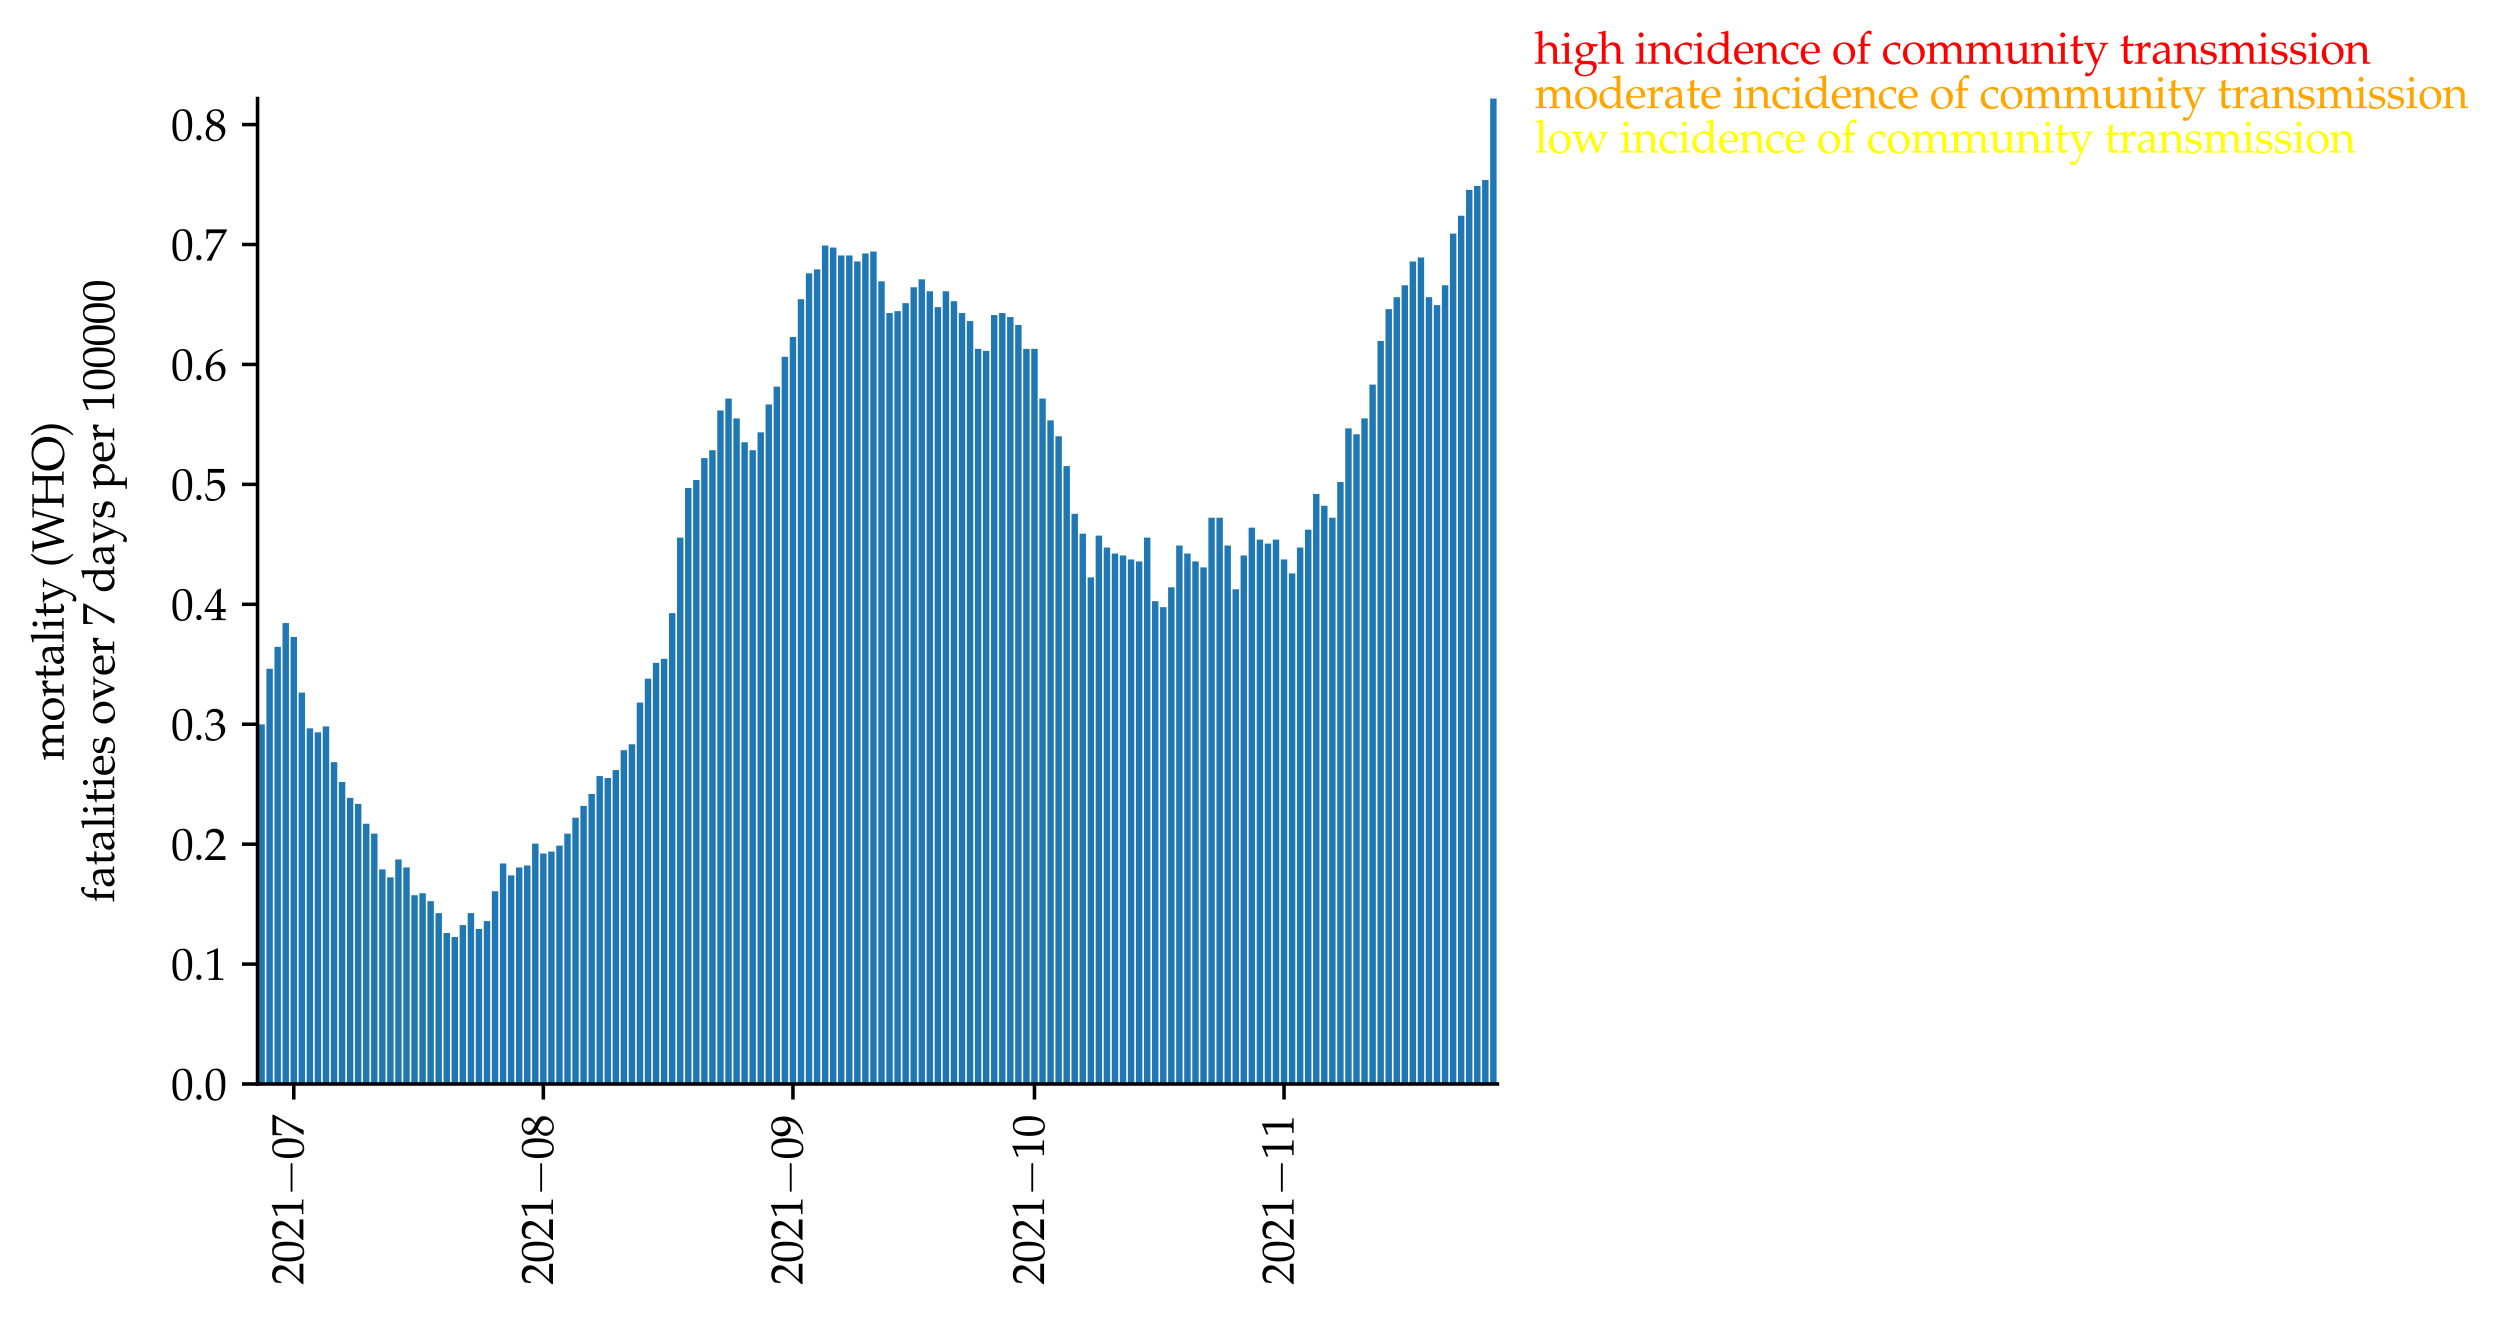 <?xml version="1.0" encoding="utf-8" standalone="no"?>
<!DOCTYPE svg PUBLIC "-//W3C//DTD SVG 1.1//EN"
  "http://www.w3.org/Graphics/SVG/1.1/DTD/svg11.dtd">
<svg xmlns:xlink="http://www.w3.org/1999/xlink" width="562.564pt" height="296.335pt" viewBox="0 0 562.564 296.335" xmlns="http://www.w3.org/2000/svg" version="1.1">
 <defs>
  <style type="text/css">*{stroke-linejoin: round; stroke-linecap: butt}</style>
 </defs>
 <g id="figure_1">
  <g id="patch_1">
   <path d="M 0 296.335 
L 562.564 296.335 
L 562.564 0 
L 0 0 
z
" style="fill: #ffffff"/>
  </g>
  <g id="axes_1">
   <g id="patch_2">
    <path d="M 57.954 243.929 
L 336.954 243.929 
L 336.954 22.169 
L 57.954 22.169 
z
" style="fill: #ffffff"/>
   </g>
   <g id="patch_3">
    <path d="M 58.135 243.929 
L 59.585 243.929 
L 59.585 163.004 
L 58.135 163.004 
z
" clip-path="url(#pa7220034b1)" style="fill: #1f77b4"/>
   </g>
   <g id="patch_4">
    <path d="M 59.947 243.929 
L 61.396 243.929 
L 61.396 150.486 
L 59.947 150.486 
z
" clip-path="url(#pa7220034b1)" style="fill: #1f77b4"/>
   </g>
   <g id="patch_5">
    <path d="M 61.759 243.929 
L 63.208 243.929 
L 63.208 145.568 
L 61.759 145.568 
z
" clip-path="url(#pa7220034b1)" style="fill: #1f77b4"/>
   </g>
   <g id="patch_6">
    <path d="M 63.57 243.929 
L 65.02 243.929 
L 65.02 140.202 
L 63.57 140.202 
z
" clip-path="url(#pa7220034b1)" style="fill: #1f77b4"/>
   </g>
   <g id="patch_7">
    <path d="M 65.382 243.929 
L 66.832 243.929 
L 66.832 143.332 
L 65.382 143.332 
z
" clip-path="url(#pa7220034b1)" style="fill: #1f77b4"/>
   </g>
   <g id="patch_8">
    <path d="M 67.194 243.929 
L 68.643 243.929 
L 68.643 155.851 
L 67.194 155.851 
z
" clip-path="url(#pa7220034b1)" style="fill: #1f77b4"/>
   </g>
   <g id="patch_9">
    <path d="M 69.006 243.929 
L 70.455 243.929 
L 70.455 163.899 
L 69.006 163.899 
z
" clip-path="url(#pa7220034b1)" style="fill: #1f77b4"/>
   </g>
   <g id="patch_10">
    <path d="M 70.817 243.929 
L 72.267 243.929 
L 72.267 164.793 
L 70.817 164.793 
z
" clip-path="url(#pa7220034b1)" style="fill: #1f77b4"/>
   </g>
   <g id="patch_11">
    <path d="M 72.629 243.929 
L 74.078 243.929 
L 74.078 163.451 
L 72.629 163.451 
z
" clip-path="url(#pa7220034b1)" style="fill: #1f77b4"/>
   </g>
   <g id="patch_12">
    <path d="M 74.441 243.929 
L 75.89 243.929 
L 75.89 171.499 
L 74.441 171.499 
z
" clip-path="url(#pa7220034b1)" style="fill: #1f77b4"/>
   </g>
   <g id="patch_13">
    <path d="M 76.252 243.929 
L 77.702 243.929 
L 77.702 175.97 
L 76.252 175.97 
z
" clip-path="url(#pa7220034b1)" style="fill: #1f77b4"/>
   </g>
   <g id="patch_14">
    <path d="M 78.064 243.929 
L 79.513 243.929 
L 79.513 179.547 
L 78.064 179.547 
z
" clip-path="url(#pa7220034b1)" style="fill: #1f77b4"/>
   </g>
   <g id="patch_15">
    <path d="M 79.876 243.929 
L 81.325 243.929 
L 81.325 180.888 
L 79.876 180.888 
z
" clip-path="url(#pa7220034b1)" style="fill: #1f77b4"/>
   </g>
   <g id="patch_16">
    <path d="M 81.687 243.929 
L 83.137 243.929 
L 83.137 185.359 
L 81.687 185.359 
z
" clip-path="url(#pa7220034b1)" style="fill: #1f77b4"/>
   </g>
   <g id="patch_17">
    <path d="M 83.499 243.929 
L 84.948 243.929 
L 84.948 187.595 
L 83.499 187.595 
z
" clip-path="url(#pa7220034b1)" style="fill: #1f77b4"/>
   </g>
   <g id="patch_18">
    <path d="M 85.311 243.929 
L 86.76 243.929 
L 86.76 195.642 
L 85.311 195.642 
z
" clip-path="url(#pa7220034b1)" style="fill: #1f77b4"/>
   </g>
   <g id="patch_19">
    <path d="M 87.122 243.929 
L 88.572 243.929 
L 88.572 197.431 
L 87.122 197.431 
z
" clip-path="url(#pa7220034b1)" style="fill: #1f77b4"/>
   </g>
   <g id="patch_20">
    <path d="M 88.934 243.929 
L 90.383 243.929 
L 90.383 193.407 
L 88.934 193.407 
z
" clip-path="url(#pa7220034b1)" style="fill: #1f77b4"/>
   </g>
   <g id="patch_21">
    <path d="M 90.746 243.929 
L 92.195 243.929 
L 92.195 195.195 
L 90.746 195.195 
z
" clip-path="url(#pa7220034b1)" style="fill: #1f77b4"/>
   </g>
   <g id="patch_22">
    <path d="M 92.557 243.929 
L 94.007 243.929 
L 94.007 201.455 
L 92.557 201.455 
z
" clip-path="url(#pa7220034b1)" style="fill: #1f77b4"/>
   </g>
   <g id="patch_23">
    <path d="M 94.369 243.929 
L 95.819 243.929 
L 95.819 201.008 
L 94.369 201.008 
z
" clip-path="url(#pa7220034b1)" style="fill: #1f77b4"/>
   </g>
   <g id="patch_24">
    <path d="M 96.181 243.929 
L 97.63 243.929 
L 97.63 202.796 
L 96.181 202.796 
z
" clip-path="url(#pa7220034b1)" style="fill: #1f77b4"/>
   </g>
   <g id="patch_25">
    <path d="M 97.993 243.929 
L 99.442 243.929 
L 99.442 205.479 
L 97.993 205.479 
z
" clip-path="url(#pa7220034b1)" style="fill: #1f77b4"/>
   </g>
   <g id="patch_26">
    <path d="M 99.804 243.929 
L 101.254 243.929 
L 101.254 209.949 
L 99.804 209.949 
z
" clip-path="url(#pa7220034b1)" style="fill: #1f77b4"/>
   </g>
   <g id="patch_27">
    <path d="M 101.616 243.929 
L 103.065 243.929 
L 103.065 210.844 
L 101.616 210.844 
z
" clip-path="url(#pa7220034b1)" style="fill: #1f77b4"/>
   </g>
   <g id="patch_28">
    <path d="M 103.428 243.929 
L 104.877 243.929 
L 104.877 208.161 
L 103.428 208.161 
z
" clip-path="url(#pa7220034b1)" style="fill: #1f77b4"/>
   </g>
   <g id="patch_29">
    <path d="M 105.239 243.929 
L 106.689 243.929 
L 106.689 205.479 
L 105.239 205.479 
z
" clip-path="url(#pa7220034b1)" style="fill: #1f77b4"/>
   </g>
   <g id="patch_30">
    <path d="M 107.051 243.929 
L 108.5 243.929 
L 108.5 209.055 
L 107.051 209.055 
z
" clip-path="url(#pa7220034b1)" style="fill: #1f77b4"/>
   </g>
   <g id="patch_31">
    <path d="M 108.863 243.929 
L 110.312 243.929 
L 110.312 207.267 
L 108.863 207.267 
z
" clip-path="url(#pa7220034b1)" style="fill: #1f77b4"/>
   </g>
   <g id="patch_32">
    <path d="M 110.674 243.929 
L 112.124 243.929 
L 112.124 200.56 
L 110.674 200.56 
z
" clip-path="url(#pa7220034b1)" style="fill: #1f77b4"/>
   </g>
   <g id="patch_33">
    <path d="M 112.486 243.929 
L 113.935 243.929 
L 113.935 194.301 
L 112.486 194.301 
z
" clip-path="url(#pa7220034b1)" style="fill: #1f77b4"/>
   </g>
   <g id="patch_34">
    <path d="M 114.298 243.929 
L 115.747 243.929 
L 115.747 196.984 
L 114.298 196.984 
z
" clip-path="url(#pa7220034b1)" style="fill: #1f77b4"/>
   </g>
   <g id="patch_35">
    <path d="M 116.109 243.929 
L 117.559 243.929 
L 117.559 195.195 
L 116.109 195.195 
z
" clip-path="url(#pa7220034b1)" style="fill: #1f77b4"/>
   </g>
   <g id="patch_36">
    <path d="M 117.921 243.929 
L 119.37 243.929 
L 119.37 194.748 
L 117.921 194.748 
z
" clip-path="url(#pa7220034b1)" style="fill: #1f77b4"/>
   </g>
   <g id="patch_37">
    <path d="M 119.733 243.929 
L 121.182 243.929 
L 121.182 189.83 
L 119.733 189.83 
z
" clip-path="url(#pa7220034b1)" style="fill: #1f77b4"/>
   </g>
   <g id="patch_38">
    <path d="M 121.545 243.929 
L 122.994 243.929 
L 122.994 192.066 
L 121.545 192.066 
z
" clip-path="url(#pa7220034b1)" style="fill: #1f77b4"/>
   </g>
   <g id="patch_39">
    <path d="M 123.356 243.929 
L 124.806 243.929 
L 124.806 191.619 
L 123.356 191.619 
z
" clip-path="url(#pa7220034b1)" style="fill: #1f77b4"/>
   </g>
   <g id="patch_40">
    <path d="M 125.168 243.929 
L 126.617 243.929 
L 126.617 190.277 
L 125.168 190.277 
z
" clip-path="url(#pa7220034b1)" style="fill: #1f77b4"/>
   </g>
   <g id="patch_41">
    <path d="M 126.98 243.929 
L 128.429 243.929 
L 128.429 187.595 
L 126.98 187.595 
z
" clip-path="url(#pa7220034b1)" style="fill: #1f77b4"/>
   </g>
   <g id="patch_42">
    <path d="M 128.791 243.929 
L 130.241 243.929 
L 130.241 184.018 
L 128.791 184.018 
z
" clip-path="url(#pa7220034b1)" style="fill: #1f77b4"/>
   </g>
   <g id="patch_43">
    <path d="M 130.603 243.929 
L 132.052 243.929 
L 132.052 181.335 
L 130.603 181.335 
z
" clip-path="url(#pa7220034b1)" style="fill: #1f77b4"/>
   </g>
   <g id="patch_44">
    <path d="M 132.415 243.929 
L 133.864 243.929 
L 133.864 178.653 
L 132.415 178.653 
z
" clip-path="url(#pa7220034b1)" style="fill: #1f77b4"/>
   </g>
   <g id="patch_45">
    <path d="M 134.226 243.929 
L 135.676 243.929 
L 135.676 174.629 
L 134.226 174.629 
z
" clip-path="url(#pa7220034b1)" style="fill: #1f77b4"/>
   </g>
   <g id="patch_46">
    <path d="M 136.038 243.929 
L 137.487 243.929 
L 137.487 175.076 
L 136.038 175.076 
z
" clip-path="url(#pa7220034b1)" style="fill: #1f77b4"/>
   </g>
   <g id="patch_47">
    <path d="M 137.85 243.929 
L 139.299 243.929 
L 139.299 173.288 
L 137.85 173.288 
z
" clip-path="url(#pa7220034b1)" style="fill: #1f77b4"/>
   </g>
   <g id="patch_48">
    <path d="M 139.661 243.929 
L 141.111 243.929 
L 141.111 168.817 
L 139.661 168.817 
z
" clip-path="url(#pa7220034b1)" style="fill: #1f77b4"/>
   </g>
   <g id="patch_49">
    <path d="M 141.473 243.929 
L 142.922 243.929 
L 142.922 167.475 
L 141.473 167.475 
z
" clip-path="url(#pa7220034b1)" style="fill: #1f77b4"/>
   </g>
   <g id="patch_50">
    <path d="M 143.285 243.929 
L 144.734 243.929 
L 144.734 158.086 
L 143.285 158.086 
z
" clip-path="url(#pa7220034b1)" style="fill: #1f77b4"/>
   </g>
   <g id="patch_51">
    <path d="M 145.096 243.929 
L 146.546 243.929 
L 146.546 152.721 
L 145.096 152.721 
z
" clip-path="url(#pa7220034b1)" style="fill: #1f77b4"/>
   </g>
   <g id="patch_52">
    <path d="M 146.908 243.929 
L 148.357 243.929 
L 148.357 149.144 
L 146.908 149.144 
z
" clip-path="url(#pa7220034b1)" style="fill: #1f77b4"/>
   </g>
   <g id="patch_53">
    <path d="M 148.72 243.929 
L 150.169 243.929 
L 150.169 148.25 
L 148.72 148.25 
z
" clip-path="url(#pa7220034b1)" style="fill: #1f77b4"/>
   </g>
   <g id="patch_54">
    <path d="M 150.532 243.929 
L 151.981 243.929 
L 151.981 137.967 
L 150.532 137.967 
z
" clip-path="url(#pa7220034b1)" style="fill: #1f77b4"/>
   </g>
   <g id="patch_55">
    <path d="M 152.343 243.929 
L 153.793 243.929 
L 153.793 120.977 
L 152.343 120.977 
z
" clip-path="url(#pa7220034b1)" style="fill: #1f77b4"/>
   </g>
   <g id="patch_56">
    <path d="M 154.155 243.929 
L 155.604 243.929 
L 155.604 109.8 
L 154.155 109.8 
z
" clip-path="url(#pa7220034b1)" style="fill: #1f77b4"/>
   </g>
   <g id="patch_57">
    <path d="M 155.967 243.929 
L 157.416 243.929 
L 157.416 108.011 
L 155.967 108.011 
z
" clip-path="url(#pa7220034b1)" style="fill: #1f77b4"/>
   </g>
   <g id="patch_58">
    <path d="M 157.778 243.929 
L 159.228 243.929 
L 159.228 103.093 
L 157.778 103.093 
z
" clip-path="url(#pa7220034b1)" style="fill: #1f77b4"/>
   </g>
   <g id="patch_59">
    <path d="M 159.59 243.929 
L 161.039 243.929 
L 161.039 101.305 
L 159.59 101.305 
z
" clip-path="url(#pa7220034b1)" style="fill: #1f77b4"/>
   </g>
   <g id="patch_60">
    <path d="M 161.402 243.929 
L 162.851 243.929 
L 162.851 92.363 
L 161.402 92.363 
z
" clip-path="url(#pa7220034b1)" style="fill: #1f77b4"/>
   </g>
   <g id="patch_61">
    <path d="M 163.213 243.929 
L 164.663 243.929 
L 164.663 89.68 
L 163.213 89.68 
z
" clip-path="url(#pa7220034b1)" style="fill: #1f77b4"/>
   </g>
   <g id="patch_62">
    <path d="M 165.025 243.929 
L 166.474 243.929 
L 166.474 94.151 
L 165.025 94.151 
z
" clip-path="url(#pa7220034b1)" style="fill: #1f77b4"/>
   </g>
   <g id="patch_63">
    <path d="M 166.837 243.929 
L 168.286 243.929 
L 168.286 99.517 
L 166.837 99.517 
z
" clip-path="url(#pa7220034b1)" style="fill: #1f77b4"/>
   </g>
   <g id="patch_64">
    <path d="M 168.648 243.929 
L 170.098 243.929 
L 170.098 101.305 
L 168.648 101.305 
z
" clip-path="url(#pa7220034b1)" style="fill: #1f77b4"/>
   </g>
   <g id="patch_65">
    <path d="M 170.46 243.929 
L 171.909 243.929 
L 171.909 97.281 
L 170.46 97.281 
z
" clip-path="url(#pa7220034b1)" style="fill: #1f77b4"/>
   </g>
   <g id="patch_66">
    <path d="M 172.272 243.929 
L 173.721 243.929 
L 173.721 91.022 
L 172.272 91.022 
z
" clip-path="url(#pa7220034b1)" style="fill: #1f77b4"/>
   </g>
   <g id="patch_67">
    <path d="M 174.083 243.929 
L 175.533 243.929 
L 175.533 86.998 
L 174.083 86.998 
z
" clip-path="url(#pa7220034b1)" style="fill: #1f77b4"/>
   </g>
   <g id="patch_68">
    <path d="M 175.895 243.929 
L 177.345 243.929 
L 177.345 80.291 
L 175.895 80.291 
z
" clip-path="url(#pa7220034b1)" style="fill: #1f77b4"/>
   </g>
   <g id="patch_69">
    <path d="M 177.707 243.929 
L 179.156 243.929 
L 179.156 75.82 
L 177.707 75.82 
z
" clip-path="url(#pa7220034b1)" style="fill: #1f77b4"/>
   </g>
   <g id="patch_70">
    <path d="M 179.519 243.929 
L 180.968 243.929 
L 180.968 67.326 
L 179.519 67.326 
z
" clip-path="url(#pa7220034b1)" style="fill: #1f77b4"/>
   </g>
   <g id="patch_71">
    <path d="M 181.33 243.929 
L 182.78 243.929 
L 182.78 61.513 
L 181.33 61.513 
z
" clip-path="url(#pa7220034b1)" style="fill: #1f77b4"/>
   </g>
   <g id="patch_72">
    <path d="M 183.142 243.929 
L 184.591 243.929 
L 184.591 60.619 
L 183.142 60.619 
z
" clip-path="url(#pa7220034b1)" style="fill: #1f77b4"/>
   </g>
   <g id="patch_73">
    <path d="M 184.954 243.929 
L 186.403 243.929 
L 186.403 55.254 
L 184.954 55.254 
z
" clip-path="url(#pa7220034b1)" style="fill: #1f77b4"/>
   </g>
   <g id="patch_74">
    <path d="M 186.765 243.929 
L 188.215 243.929 
L 188.215 55.701 
L 186.765 55.701 
z
" clip-path="url(#pa7220034b1)" style="fill: #1f77b4"/>
   </g>
   <g id="patch_75">
    <path d="M 188.577 243.929 
L 190.026 243.929 
L 190.026 57.489 
L 188.577 57.489 
z
" clip-path="url(#pa7220034b1)" style="fill: #1f77b4"/>
   </g>
   <g id="patch_76">
    <path d="M 190.389 243.929 
L 191.838 243.929 
L 191.838 57.489 
L 190.389 57.489 
z
" clip-path="url(#pa7220034b1)" style="fill: #1f77b4"/>
   </g>
   <g id="patch_77">
    <path d="M 192.2 243.929 
L 193.65 243.929 
L 193.65 58.831 
L 192.2 58.831 
z
" clip-path="url(#pa7220034b1)" style="fill: #1f77b4"/>
   </g>
   <g id="patch_78">
    <path d="M 194.012 243.929 
L 195.461 243.929 
L 195.461 57.042 
L 194.012 57.042 
z
" clip-path="url(#pa7220034b1)" style="fill: #1f77b4"/>
   </g>
   <g id="patch_79">
    <path d="M 195.824 243.929 
L 197.273 243.929 
L 197.273 56.595 
L 195.824 56.595 
z
" clip-path="url(#pa7220034b1)" style="fill: #1f77b4"/>
   </g>
   <g id="patch_80">
    <path d="M 197.635 243.929 
L 199.085 243.929 
L 199.085 63.302 
L 197.635 63.302 
z
" clip-path="url(#pa7220034b1)" style="fill: #1f77b4"/>
   </g>
   <g id="patch_81">
    <path d="M 199.447 243.929 
L 200.896 243.929 
L 200.896 70.455 
L 199.447 70.455 
z
" clip-path="url(#pa7220034b1)" style="fill: #1f77b4"/>
   </g>
   <g id="patch_82">
    <path d="M 201.259 243.929 
L 202.708 243.929 
L 202.708 70.008 
L 201.259 70.008 
z
" clip-path="url(#pa7220034b1)" style="fill: #1f77b4"/>
   </g>
   <g id="patch_83">
    <path d="M 203.07 243.929 
L 204.52 243.929 
L 204.52 68.22 
L 203.07 68.22 
z
" clip-path="url(#pa7220034b1)" style="fill: #1f77b4"/>
   </g>
   <g id="patch_84">
    <path d="M 204.882 243.929 
L 206.332 243.929 
L 206.332 64.643 
L 204.882 64.643 
z
" clip-path="url(#pa7220034b1)" style="fill: #1f77b4"/>
   </g>
   <g id="patch_85">
    <path d="M 206.694 243.929 
L 208.143 243.929 
L 208.143 62.855 
L 206.694 62.855 
z
" clip-path="url(#pa7220034b1)" style="fill: #1f77b4"/>
   </g>
   <g id="patch_86">
    <path d="M 208.506 243.929 
L 209.955 243.929 
L 209.955 65.537 
L 208.506 65.537 
z
" clip-path="url(#pa7220034b1)" style="fill: #1f77b4"/>
   </g>
   <g id="patch_87">
    <path d="M 210.317 243.929 
L 211.767 243.929 
L 211.767 69.114 
L 210.317 69.114 
z
" clip-path="url(#pa7220034b1)" style="fill: #1f77b4"/>
   </g>
   <g id="patch_88">
    <path d="M 212.129 243.929 
L 213.578 243.929 
L 213.578 65.537 
L 212.129 65.537 
z
" clip-path="url(#pa7220034b1)" style="fill: #1f77b4"/>
   </g>
   <g id="patch_89">
    <path d="M 213.941 243.929 
L 215.39 243.929 
L 215.39 67.773 
L 213.941 67.773 
z
" clip-path="url(#pa7220034b1)" style="fill: #1f77b4"/>
   </g>
   <g id="patch_90">
    <path d="M 215.752 243.929 
L 217.202 243.929 
L 217.202 70.455 
L 215.752 70.455 
z
" clip-path="url(#pa7220034b1)" style="fill: #1f77b4"/>
   </g>
   <g id="patch_91">
    <path d="M 217.564 243.929 
L 219.013 243.929 
L 219.013 72.244 
L 217.564 72.244 
z
" clip-path="url(#pa7220034b1)" style="fill: #1f77b4"/>
   </g>
   <g id="patch_92">
    <path d="M 219.376 243.929 
L 220.825 243.929 
L 220.825 78.503 
L 219.376 78.503 
z
" clip-path="url(#pa7220034b1)" style="fill: #1f77b4"/>
   </g>
   <g id="patch_93">
    <path d="M 221.187 243.929 
L 222.637 243.929 
L 222.637 78.95 
L 221.187 78.95 
z
" clip-path="url(#pa7220034b1)" style="fill: #1f77b4"/>
   </g>
   <g id="patch_94">
    <path d="M 222.999 243.929 
L 224.448 243.929 
L 224.448 70.902 
L 222.999 70.902 
z
" clip-path="url(#pa7220034b1)" style="fill: #1f77b4"/>
   </g>
   <g id="patch_95">
    <path d="M 224.811 243.929 
L 226.26 243.929 
L 226.26 70.455 
L 224.811 70.455 
z
" clip-path="url(#pa7220034b1)" style="fill: #1f77b4"/>
   </g>
   <g id="patch_96">
    <path d="M 226.622 243.929 
L 228.072 243.929 
L 228.072 71.349 
L 226.622 71.349 
z
" clip-path="url(#pa7220034b1)" style="fill: #1f77b4"/>
   </g>
   <g id="patch_97">
    <path d="M 228.434 243.929 
L 229.883 243.929 
L 229.883 73.138 
L 228.434 73.138 
z
" clip-path="url(#pa7220034b1)" style="fill: #1f77b4"/>
   </g>
   <g id="patch_98">
    <path d="M 230.246 243.929 
L 231.695 243.929 
L 231.695 78.503 
L 230.246 78.503 
z
" clip-path="url(#pa7220034b1)" style="fill: #1f77b4"/>
   </g>
   <g id="patch_99">
    <path d="M 232.057 243.929 
L 233.507 243.929 
L 233.507 78.503 
L 232.057 78.503 
z
" clip-path="url(#pa7220034b1)" style="fill: #1f77b4"/>
   </g>
   <g id="patch_100">
    <path d="M 233.869 243.929 
L 235.319 243.929 
L 235.319 89.68 
L 233.869 89.68 
z
" clip-path="url(#pa7220034b1)" style="fill: #1f77b4"/>
   </g>
   <g id="patch_101">
    <path d="M 235.681 243.929 
L 237.13 243.929 
L 237.13 94.599 
L 235.681 94.599 
z
" clip-path="url(#pa7220034b1)" style="fill: #1f77b4"/>
   </g>
   <g id="patch_102">
    <path d="M 237.493 243.929 
L 238.942 243.929 
L 238.942 98.175 
L 237.493 98.175 
z
" clip-path="url(#pa7220034b1)" style="fill: #1f77b4"/>
   </g>
   <g id="patch_103">
    <path d="M 239.304 243.929 
L 240.754 243.929 
L 240.754 104.882 
L 239.304 104.882 
z
" clip-path="url(#pa7220034b1)" style="fill: #1f77b4"/>
   </g>
   <g id="patch_104">
    <path d="M 241.116 243.929 
L 242.565 243.929 
L 242.565 115.612 
L 241.116 115.612 
z
" clip-path="url(#pa7220034b1)" style="fill: #1f77b4"/>
   </g>
   <g id="patch_105">
    <path d="M 242.928 243.929 
L 244.377 243.929 
L 244.377 120.083 
L 242.928 120.083 
z
" clip-path="url(#pa7220034b1)" style="fill: #1f77b4"/>
   </g>
   <g id="patch_106">
    <path d="M 244.739 243.929 
L 246.189 243.929 
L 246.189 129.919 
L 244.739 129.919 
z
" clip-path="url(#pa7220034b1)" style="fill: #1f77b4"/>
   </g>
   <g id="patch_107">
    <path d="M 246.551 243.929 
L 248 243.929 
L 248 120.53 
L 246.551 120.53 
z
" clip-path="url(#pa7220034b1)" style="fill: #1f77b4"/>
   </g>
   <g id="patch_108">
    <path d="M 248.363 243.929 
L 249.812 243.929 
L 249.812 123.213 
L 248.363 123.213 
z
" clip-path="url(#pa7220034b1)" style="fill: #1f77b4"/>
   </g>
   <g id="patch_109">
    <path d="M 250.174 243.929 
L 251.624 243.929 
L 251.624 124.554 
L 250.174 124.554 
z
" clip-path="url(#pa7220034b1)" style="fill: #1f77b4"/>
   </g>
   <g id="patch_110">
    <path d="M 251.986 243.929 
L 253.435 243.929 
L 253.435 125.001 
L 251.986 125.001 
z
" clip-path="url(#pa7220034b1)" style="fill: #1f77b4"/>
   </g>
   <g id="patch_111">
    <path d="M 253.798 243.929 
L 255.247 243.929 
L 255.247 125.895 
L 253.798 125.895 
z
" clip-path="url(#pa7220034b1)" style="fill: #1f77b4"/>
   </g>
   <g id="patch_112">
    <path d="M 255.609 243.929 
L 257.059 243.929 
L 257.059 126.342 
L 255.609 126.342 
z
" clip-path="url(#pa7220034b1)" style="fill: #1f77b4"/>
   </g>
   <g id="patch_113">
    <path d="M 257.421 243.929 
L 258.87 243.929 
L 258.87 120.977 
L 257.421 120.977 
z
" clip-path="url(#pa7220034b1)" style="fill: #1f77b4"/>
   </g>
   <g id="patch_114">
    <path d="M 259.233 243.929 
L 260.682 243.929 
L 260.682 135.284 
L 259.233 135.284 
z
" clip-path="url(#pa7220034b1)" style="fill: #1f77b4"/>
   </g>
   <g id="patch_115">
    <path d="M 261.045 243.929 
L 262.494 243.929 
L 262.494 136.626 
L 261.045 136.626 
z
" clip-path="url(#pa7220034b1)" style="fill: #1f77b4"/>
   </g>
   <g id="patch_116">
    <path d="M 262.856 243.929 
L 264.306 243.929 
L 264.306 132.155 
L 262.856 132.155 
z
" clip-path="url(#pa7220034b1)" style="fill: #1f77b4"/>
   </g>
   <g id="patch_117">
    <path d="M 264.668 243.929 
L 266.117 243.929 
L 266.117 122.766 
L 264.668 122.766 
z
" clip-path="url(#pa7220034b1)" style="fill: #1f77b4"/>
   </g>
   <g id="patch_118">
    <path d="M 266.48 243.929 
L 267.929 243.929 
L 267.929 124.554 
L 266.48 124.554 
z
" clip-path="url(#pa7220034b1)" style="fill: #1f77b4"/>
   </g>
   <g id="patch_119">
    <path d="M 268.291 243.929 
L 269.741 243.929 
L 269.741 126.342 
L 268.291 126.342 
z
" clip-path="url(#pa7220034b1)" style="fill: #1f77b4"/>
   </g>
   <g id="patch_120">
    <path d="M 270.103 243.929 
L 271.552 243.929 
L 271.552 127.684 
L 270.103 127.684 
z
" clip-path="url(#pa7220034b1)" style="fill: #1f77b4"/>
   </g>
   <g id="patch_121">
    <path d="M 271.915 243.929 
L 273.364 243.929 
L 273.364 116.506 
L 271.915 116.506 
z
" clip-path="url(#pa7220034b1)" style="fill: #1f77b4"/>
   </g>
   <g id="patch_122">
    <path d="M 273.726 243.929 
L 275.176 243.929 
L 275.176 116.506 
L 273.726 116.506 
z
" clip-path="url(#pa7220034b1)" style="fill: #1f77b4"/>
   </g>
   <g id="patch_123">
    <path d="M 275.538 243.929 
L 276.987 243.929 
L 276.987 122.766 
L 275.538 122.766 
z
" clip-path="url(#pa7220034b1)" style="fill: #1f77b4"/>
   </g>
   <g id="patch_124">
    <path d="M 277.35 243.929 
L 278.799 243.929 
L 278.799 132.602 
L 277.35 132.602 
z
" clip-path="url(#pa7220034b1)" style="fill: #1f77b4"/>
   </g>
   <g id="patch_125">
    <path d="M 279.161 243.929 
L 280.611 243.929 
L 280.611 125.001 
L 279.161 125.001 
z
" clip-path="url(#pa7220034b1)" style="fill: #1f77b4"/>
   </g>
   <g id="patch_126">
    <path d="M 280.973 243.929 
L 282.422 243.929 
L 282.422 118.742 
L 280.973 118.742 
z
" clip-path="url(#pa7220034b1)" style="fill: #1f77b4"/>
   </g>
   <g id="patch_127">
    <path d="M 282.785 243.929 
L 284.234 243.929 
L 284.234 121.424 
L 282.785 121.424 
z
" clip-path="url(#pa7220034b1)" style="fill: #1f77b4"/>
   </g>
   <g id="patch_128">
    <path d="M 284.596 243.929 
L 286.046 243.929 
L 286.046 122.319 
L 284.596 122.319 
z
" clip-path="url(#pa7220034b1)" style="fill: #1f77b4"/>
   </g>
   <g id="patch_129">
    <path d="M 286.408 243.929 
L 287.857 243.929 
L 287.857 121.424 
L 286.408 121.424 
z
" clip-path="url(#pa7220034b1)" style="fill: #1f77b4"/>
   </g>
   <g id="patch_130">
    <path d="M 288.22 243.929 
L 289.669 243.929 
L 289.669 125.895 
L 288.22 125.895 
z
" clip-path="url(#pa7220034b1)" style="fill: #1f77b4"/>
   </g>
   <g id="patch_131">
    <path d="M 290.032 243.929 
L 291.481 243.929 
L 291.481 129.025 
L 290.032 129.025 
z
" clip-path="url(#pa7220034b1)" style="fill: #1f77b4"/>
   </g>
   <g id="patch_132">
    <path d="M 291.843 243.929 
L 293.293 243.929 
L 293.293 123.213 
L 291.843 123.213 
z
" clip-path="url(#pa7220034b1)" style="fill: #1f77b4"/>
   </g>
   <g id="patch_133">
    <path d="M 293.655 243.929 
L 295.104 243.929 
L 295.104 119.189 
L 293.655 119.189 
z
" clip-path="url(#pa7220034b1)" style="fill: #1f77b4"/>
   </g>
   <g id="patch_134">
    <path d="M 295.467 243.929 
L 296.916 243.929 
L 296.916 111.141 
L 295.467 111.141 
z
" clip-path="url(#pa7220034b1)" style="fill: #1f77b4"/>
   </g>
   <g id="patch_135">
    <path d="M 297.278 243.929 
L 298.728 243.929 
L 298.728 113.824 
L 297.278 113.824 
z
" clip-path="url(#pa7220034b1)" style="fill: #1f77b4"/>
   </g>
   <g id="patch_136">
    <path d="M 299.09 243.929 
L 300.539 243.929 
L 300.539 116.506 
L 299.09 116.506 
z
" clip-path="url(#pa7220034b1)" style="fill: #1f77b4"/>
   </g>
   <g id="patch_137">
    <path d="M 300.902 243.929 
L 302.351 243.929 
L 302.351 108.459 
L 300.902 108.459 
z
" clip-path="url(#pa7220034b1)" style="fill: #1f77b4"/>
   </g>
   <g id="patch_138">
    <path d="M 302.713 243.929 
L 304.163 243.929 
L 304.163 96.387 
L 302.713 96.387 
z
" clip-path="url(#pa7220034b1)" style="fill: #1f77b4"/>
   </g>
   <g id="patch_139">
    <path d="M 304.525 243.929 
L 305.974 243.929 
L 305.974 97.728 
L 304.525 97.728 
z
" clip-path="url(#pa7220034b1)" style="fill: #1f77b4"/>
   </g>
   <g id="patch_140">
    <path d="M 306.337 243.929 
L 307.786 243.929 
L 307.786 94.151 
L 306.337 94.151 
z
" clip-path="url(#pa7220034b1)" style="fill: #1f77b4"/>
   </g>
   <g id="patch_141">
    <path d="M 308.148 243.929 
L 309.598 243.929 
L 309.598 86.551 
L 308.148 86.551 
z
" clip-path="url(#pa7220034b1)" style="fill: #1f77b4"/>
   </g>
   <g id="patch_142">
    <path d="M 309.96 243.929 
L 311.409 243.929 
L 311.409 76.715 
L 309.96 76.715 
z
" clip-path="url(#pa7220034b1)" style="fill: #1f77b4"/>
   </g>
   <g id="patch_143">
    <path d="M 311.772 243.929 
L 313.221 243.929 
L 313.221 69.561 
L 311.772 69.561 
z
" clip-path="url(#pa7220034b1)" style="fill: #1f77b4"/>
   </g>
   <g id="patch_144">
    <path d="M 313.583 243.929 
L 315.033 243.929 
L 315.033 66.879 
L 313.583 66.879 
z
" clip-path="url(#pa7220034b1)" style="fill: #1f77b4"/>
   </g>
   <g id="patch_145">
    <path d="M 315.395 243.929 
L 316.845 243.929 
L 316.845 64.196 
L 315.395 64.196 
z
" clip-path="url(#pa7220034b1)" style="fill: #1f77b4"/>
   </g>
   <g id="patch_146">
    <path d="M 317.207 243.929 
L 318.656 243.929 
L 318.656 58.831 
L 317.207 58.831 
z
" clip-path="url(#pa7220034b1)" style="fill: #1f77b4"/>
   </g>
   <g id="patch_147">
    <path d="M 319.019 243.929 
L 320.468 243.929 
L 320.468 57.937 
L 319.019 57.937 
z
" clip-path="url(#pa7220034b1)" style="fill: #1f77b4"/>
   </g>
   <g id="patch_148">
    <path d="M 320.83 243.929 
L 322.28 243.929 
L 322.28 66.879 
L 320.83 66.879 
z
" clip-path="url(#pa7220034b1)" style="fill: #1f77b4"/>
   </g>
   <g id="patch_149">
    <path d="M 322.642 243.929 
L 324.091 243.929 
L 324.091 68.667 
L 322.642 68.667 
z
" clip-path="url(#pa7220034b1)" style="fill: #1f77b4"/>
   </g>
   <g id="patch_150">
    <path d="M 324.454 243.929 
L 325.903 243.929 
L 325.903 64.196 
L 324.454 64.196 
z
" clip-path="url(#pa7220034b1)" style="fill: #1f77b4"/>
   </g>
   <g id="patch_151">
    <path d="M 326.265 243.929 
L 327.715 243.929 
L 327.715 52.571 
L 326.265 52.571 
z
" clip-path="url(#pa7220034b1)" style="fill: #1f77b4"/>
   </g>
   <g id="patch_152">
    <path d="M 328.077 243.929 
L 329.526 243.929 
L 329.526 48.548 
L 328.077 48.548 
z
" clip-path="url(#pa7220034b1)" style="fill: #1f77b4"/>
   </g>
   <g id="patch_153">
    <path d="M 329.889 243.929 
L 331.338 243.929 
L 331.338 42.735 
L 329.889 42.735 
z
" clip-path="url(#pa7220034b1)" style="fill: #1f77b4"/>
   </g>
   <g id="patch_154">
    <path d="M 331.7 243.929 
L 333.15 243.929 
L 333.15 41.841 
L 331.7 41.841 
z
" clip-path="url(#pa7220034b1)" style="fill: #1f77b4"/>
   </g>
   <g id="patch_155">
    <path d="M 333.512 243.929 
L 334.961 243.929 
L 334.961 40.5 
L 333.512 40.5 
z
" clip-path="url(#pa7220034b1)" style="fill: #1f77b4"/>
   </g>
   <g id="patch_156">
    <path d="M 335.324 243.929 
L 336.773 243.929 
L 336.773 22.169 
L 335.324 22.169 
z
" clip-path="url(#pa7220034b1)" style="fill: #1f77b4"/>
   </g>
   <g id="matplotlib.axis_1">
    <g id="xtick_1">
     <g id="line2d_1">
      <defs>
       <path id="m39e1eacfb8" d="M 0 0 
L 0 3.5 
" style="stroke: #000000; stroke-width: 0.8"/>
      </defs>
      <g>
       <use xlink:href="#m39e1eacfb8" x="66.107" y="243.929" style="stroke: #000000; stroke-width: 0.8"/>
      </g>
     </g>
     <g id="text_1">
      <!-- $\mathdefault{2021{-}07}$ -->
      <g transform="translate(68.266 289.135)rotate(-90)scale(0.1 -0.1)">
       <defs>
        <path id="URWPalladioL-Roma-32" d="M 102 160 
L 102 0 
C 1299 0 1299 0 1530 0 
C 1760 0 1760 0 2995 0 
C 2982 125 2982 186 2982 269 
C 2982 348 2982 407 2995 539 
C 2259 539 1965 539 781 539 
L 1946 1761 
C 2566 2414 2758 2763 2758 3238 
C 2758 3966 2259 4416 1446 4416 
C 986 4416 672 4288 358 3969 
L 250 3099 
L 435 3099 
L 518 3393 
C 621 3763 851 3923 1280 3923 
C 1830 3923 2182 3577 2182 3035 
C 2182 2555 1914 2083 1190 1316 
L 102 160 
z
" transform="scale(0.016)"/>
        <path id="URWPalladioL-Roma-30" d="M 1683 4416 
C 691 4416 186 3628 186 2077 
C 186 1326 320 680 544 366 
C 768 51 1126 -128 1523 -128 
C 2490 -128 2976 705 2976 2346 
C 2976 3749 2560 4416 1683 4416 
z
M 1568 4192 
C 2189 4192 2438 3564 2438 2025 
C 2438 661 2195 96 1606 96 
C 986 96 723 744 723 2308 
C 723 3660 960 4192 1568 4192 
z
" transform="scale(0.016)"/>
        <path id="URWPalladioL-Roma-31" d="M 429 3584 
L 493 3584 
L 1318 3956 
C 1325 3962 1331 3962 1338 3962 
C 1376 3962 1389 3905 1389 3751 
L 1389 613 
C 1389 276 1318 205 973 205 
L 614 205 
L 614 0 
C 1600 0 1600 0 1670 0 
C 1754 0 1894 0 2112 0 
C 2189 0 2413 0 2675 0 
L 2675 205 
L 2342 205 
C 1990 205 1926 276 1926 612 
L 1926 4443 
L 1837 4475 
C 1421 4257 966 4065 384 3860 
L 429 3584 
z
" transform="scale(0.016)"/>
        <path id="CMSY10-0" d="M 4218 1472 
C 4326 1472 4442 1472 4442 1600 
C 4442 1728 4326 1728 4218 1728 
L 755 1728 
C 646 1728 531 1728 531 1600 
C 531 1472 646 1472 755 1472 
L 4218 1472 
z
" transform="scale(0.016)"/>
        <path id="URWPalladioL-Roma-37" d="M 358 32 
L 416 -51 
C 666 -32 666 -32 710 -32 
C 755 -32 755 -32 1005 -51 
C 1274 649 1587 1317 2010 2087 
L 3181 4199 
L 3181 4372 
C 2490 4372 2266 4372 1747 4372 
C 1280 4372 966 4372 346 4372 
L 282 4359 
C 301 3750 301 3750 301 3685 
C 301 3614 301 3614 282 3031 
L 474 3031 
L 518 3390 
C 570 3789 614 3840 909 3840 
L 2618 3840 
C 2362 3313 2163 2941 1920 2549 
L 358 32 
z
" transform="scale(0.016)"/>
       </defs>
       <use xlink:href="#URWPalladioL-Roma-32" transform="scale(0.996)"/>
       <use xlink:href="#URWPalladioL-Roma-30" transform="translate(49.813 0)scale(0.996)"/>
       <use xlink:href="#URWPalladioL-Roma-32" transform="translate(99.626 0)scale(0.996)"/>
       <use xlink:href="#URWPalladioL-Roma-31" transform="translate(149.44 0)scale(0.996)"/>
       <use xlink:href="#CMSY10-0" transform="translate(200.498 0)scale(1.038)"/>
       <use xlink:href="#URWPalladioL-Roma-30" transform="translate(282.44 0)scale(0.996)"/>
       <use xlink:href="#URWPalladioL-Roma-37" transform="translate(332.253 0)scale(0.996)"/>
      </g>
     </g>
    </g>
    <g id="xtick_2">
     <g id="line2d_2">
      <g>
       <use xlink:href="#m39e1eacfb8" x="122.269" y="243.929" style="stroke: #000000; stroke-width: 0.8"/>
      </g>
     </g>
     <g id="text_2">
      <!-- $\mathdefault{2021{-}08}$ -->
      <g transform="translate(124.429 289.135)rotate(-90)scale(0.1 -0.1)">
       <defs>
        <path id="URWPalladioL-Roma-38" d="M 1075 2211 
C 813 2090 704 2019 563 1884 
C 320 1641 192 1352 192 1019 
C 192 359 723 -128 1446 -128 
C 2278 -128 2970 526 2970 1320 
C 2970 1833 2733 2109 2003 2442 
C 2586 2840 2790 3109 2790 3493 
C 2790 4044 2336 4416 1658 4416 
C 896 4416 339 3929 339 3257 
C 339 2821 512 2577 1075 2211 
z
M 1818 1891 
C 2221 1711 2464 1397 2464 1052 
C 2464 513 2061 90 1542 90 
C 998 90 646 475 646 1071 
C 646 1538 832 1833 1306 2122 
L 1818 1891 
z
M 1427 2712 
C 1024 2910 819 3167 819 3487 
C 819 3910 1126 4198 1581 4198 
C 2048 4198 2355 3891 2355 3422 
C 2355 3058 2195 2808 1779 2538 
L 1427 2712 
z
" transform="scale(0.016)"/>
       </defs>
       <use xlink:href="#URWPalladioL-Roma-32" transform="scale(0.996)"/>
       <use xlink:href="#URWPalladioL-Roma-30" transform="translate(49.813 0)scale(0.996)"/>
       <use xlink:href="#URWPalladioL-Roma-32" transform="translate(99.626 0)scale(0.996)"/>
       <use xlink:href="#URWPalladioL-Roma-31" transform="translate(149.44 0)scale(0.996)"/>
       <use xlink:href="#CMSY10-0" transform="translate(200.498 0)scale(1.038)"/>
       <use xlink:href="#URWPalladioL-Roma-30" transform="translate(282.44 0)scale(0.996)"/>
       <use xlink:href="#URWPalladioL-Roma-38" transform="translate(332.253 0)scale(0.996)"/>
      </g>
     </g>
    </g>
    <g id="xtick_3">
     <g id="line2d_3">
      <g>
       <use xlink:href="#m39e1eacfb8" x="178.432" y="243.929" style="stroke: #000000; stroke-width: 0.8"/>
      </g>
     </g>
     <g id="text_3">
      <!-- $\mathdefault{2021{-}09}$ -->
      <g transform="translate(180.591 289.135)rotate(-90)scale(0.1 -0.1)">
       <defs>
        <path id="URWPalladioL-Roma-39" d="M 614 -106 
C 1325 125 1632 272 1978 566 
C 2598 1098 2925 1835 2925 2693 
C 2925 3776 2406 4435 1562 4435 
C 742 4435 128 3795 128 2938 
C 128 2201 608 1664 1274 1664 
C 1491 1664 1741 1734 1856 1830 
L 2304 2202 
C 2253 1125 1555 336 397 54 
L 397 3 
L 614 -106 
z
M 1536 4224 
C 1824 4224 2035 4102 2176 3846 
C 2291 3641 2368 3328 2368 3040 
C 2368 2451 2029 2055 1536 2055 
C 1024 2055 678 2509 678 3174 
C 678 3821 1011 4224 1536 4224 
z
" transform="scale(0.016)"/>
       </defs>
       <use xlink:href="#URWPalladioL-Roma-32" transform="scale(0.996)"/>
       <use xlink:href="#URWPalladioL-Roma-30" transform="translate(49.813 0)scale(0.996)"/>
       <use xlink:href="#URWPalladioL-Roma-32" transform="translate(99.626 0)scale(0.996)"/>
       <use xlink:href="#URWPalladioL-Roma-31" transform="translate(149.44 0)scale(0.996)"/>
       <use xlink:href="#CMSY10-0" transform="translate(200.498 0)scale(1.038)"/>
       <use xlink:href="#URWPalladioL-Roma-30" transform="translate(282.44 0)scale(0.996)"/>
       <use xlink:href="#URWPalladioL-Roma-39" transform="translate(332.253 0)scale(0.996)"/>
      </g>
     </g>
    </g>
    <g id="xtick_4">
     <g id="line2d_4">
      <g>
       <use xlink:href="#m39e1eacfb8" x="232.782" y="243.929" style="stroke: #000000; stroke-width: 0.8"/>
      </g>
     </g>
     <g id="text_4">
      <!-- $\mathdefault{2021{-}10}$ -->
      <g transform="translate(234.942 289.135)rotate(-90)scale(0.1 -0.1)">
       <use xlink:href="#URWPalladioL-Roma-32" transform="scale(0.996)"/>
       <use xlink:href="#URWPalladioL-Roma-30" transform="translate(49.813 0)scale(0.996)"/>
       <use xlink:href="#URWPalladioL-Roma-32" transform="translate(99.626 0)scale(0.996)"/>
       <use xlink:href="#URWPalladioL-Roma-31" transform="translate(149.44 0)scale(0.996)"/>
       <use xlink:href="#CMSY10-0" transform="translate(200.498 0)scale(1.038)"/>
       <use xlink:href="#URWPalladioL-Roma-31" transform="translate(282.44 0)scale(0.996)"/>
       <use xlink:href="#URWPalladioL-Roma-30" transform="translate(332.253 0)scale(0.996)"/>
      </g>
     </g>
    </g>
    <g id="xtick_5">
     <g id="line2d_5">
      <g>
       <use xlink:href="#m39e1eacfb8" x="288.945" y="243.929" style="stroke: #000000; stroke-width: 0.8"/>
      </g>
     </g>
     <g id="text_5">
      <!-- $\mathdefault{2021{-}11}$ -->
      <g transform="translate(291.104 289.135)rotate(-90)scale(0.1 -0.1)">
       <use xlink:href="#URWPalladioL-Roma-32" transform="scale(0.996)"/>
       <use xlink:href="#URWPalladioL-Roma-30" transform="translate(49.813 0)scale(0.996)"/>
       <use xlink:href="#URWPalladioL-Roma-32" transform="translate(99.626 0)scale(0.996)"/>
       <use xlink:href="#URWPalladioL-Roma-31" transform="translate(149.44 0)scale(0.996)"/>
       <use xlink:href="#CMSY10-0" transform="translate(200.498 0)scale(1.038)"/>
       <use xlink:href="#URWPalladioL-Roma-31" transform="translate(282.44 0)scale(0.996)"/>
       <use xlink:href="#URWPalladioL-Roma-31" transform="translate(332.253 0)scale(0.996)"/>
      </g>
     </g>
    </g>
   </g>
   <g id="matplotlib.axis_2">
    <g id="ytick_1">
     <g id="line2d_6">
      <defs>
       <path id="m32ef2d7e75" d="M 0 0 
L -3.5 0 
" style="stroke: #000000; stroke-width: 0.8"/>
      </defs>
      <g>
       <use xlink:href="#m32ef2d7e75" x="57.954" y="243.929" style="stroke: #000000; stroke-width: 0.8"/>
      </g>
     </g>
     <g id="text_6">
      <!-- $\mathdefault{0.0}$ -->
      <g transform="translate(38.501 247.493)scale(0.1 -0.1)">
       <defs>
        <path id="URWPalladioL-Roma-2e" d="M 794 744 
C 602 744 429 564 429 372 
C 429 179 602 0 787 0 
C 992 0 1171 173 1171 372 
C 1171 564 992 744 794 744 
z
" transform="scale(0.016)"/>
       </defs>
       <use xlink:href="#URWPalladioL-Roma-30" transform="scale(0.996)"/>
       <use xlink:href="#URWPalladioL-Roma-2e" transform="translate(49.813 0)scale(0.996)"/>
       <use xlink:href="#URWPalladioL-Roma-30" transform="translate(74.72 0)scale(0.996)"/>
      </g>
     </g>
    </g>
    <g id="ytick_2">
     <g id="line2d_7">
      <g>
       <use xlink:href="#m32ef2d7e75" x="57.954" y="216.942" style="stroke: #000000; stroke-width: 0.8"/>
      </g>
     </g>
     <g id="text_7">
      <!-- $\mathdefault{0.1}$ -->
      <g transform="translate(38.501 220.506)scale(0.1 -0.1)">
       <use xlink:href="#URWPalladioL-Roma-30" transform="scale(0.996)"/>
       <use xlink:href="#URWPalladioL-Roma-2e" transform="translate(49.813 0)scale(0.996)"/>
       <use xlink:href="#URWPalladioL-Roma-31" transform="translate(74.72 0)scale(0.996)"/>
      </g>
     </g>
    </g>
    <g id="ytick_3">
     <g id="line2d_8">
      <g>
       <use xlink:href="#m32ef2d7e75" x="57.954" y="189.955" style="stroke: #000000; stroke-width: 0.8"/>
      </g>
     </g>
     <g id="text_8">
      <!-- $\mathdefault{0.2}$ -->
      <g transform="translate(38.501 193.519)scale(0.1 -0.1)">
       <use xlink:href="#URWPalladioL-Roma-30" transform="scale(0.996)"/>
       <use xlink:href="#URWPalladioL-Roma-2e" transform="translate(49.813 0)scale(0.996)"/>
       <use xlink:href="#URWPalladioL-Roma-32" transform="translate(74.72 0)scale(0.996)"/>
      </g>
     </g>
    </g>
    <g id="ytick_4">
     <g id="line2d_9">
      <g>
       <use xlink:href="#m32ef2d7e75" x="57.954" y="162.969" style="stroke: #000000; stroke-width: 0.8"/>
      </g>
     </g>
     <g id="text_9">
      <!-- $\mathdefault{0.3}$ -->
      <g transform="translate(38.501 166.533)scale(0.1 -0.1)">
       <defs>
        <path id="URWPalladioL-Roma-33" d="M 275 3197 
L 474 3197 
L 589 3554 
C 659 3770 1062 3987 1395 3987 
C 1811 3987 2150 3649 2150 3248 
C 2150 2770 1773 2368 1318 2368 
C 1267 2368 1197 2368 1114 2381 
L 1018 2381 
L 941 2047 
L 986 2008 
C 1229 2118 1350 2150 1523 2150 
C 2054 2150 2362 1809 2362 1222 
C 2362 566 1971 135 1376 135 
C 1082 135 819 231 627 411 
C 474 553 390 701 269 1049 
L 96 985 
C 230 593 282 361 320 39 
C 659 -77 941 -128 1178 -128 
C 1690 -128 2278 161 2630 593 
C 2848 857 2957 1140 2957 1442 
C 2957 1751 2829 2022 2598 2182 
C 2438 2298 2291 2350 1971 2407 
C 2483 2803 2675 3096 2675 3472 
C 2675 4040 2202 4416 1491 4416 
C 1056 4416 768 4295 461 3989 
L 275 3197 
z
" transform="scale(0.016)"/>
       </defs>
       <use xlink:href="#URWPalladioL-Roma-30" transform="scale(0.996)"/>
       <use xlink:href="#URWPalladioL-Roma-2e" transform="translate(49.813 0)scale(0.996)"/>
       <use xlink:href="#URWPalladioL-Roma-33" transform="translate(74.72 0)scale(0.996)"/>
      </g>
     </g>
    </g>
    <g id="ytick_5">
     <g id="line2d_10">
      <g>
       <use xlink:href="#m32ef2d7e75" x="57.954" y="135.982" style="stroke: #000000; stroke-width: 0.8"/>
      </g>
     </g>
     <g id="text_10">
      <!-- $\mathdefault{0.4}$ -->
      <g transform="translate(38.501 139.546)scale(0.1 -0.1)">
       <defs>
        <path id="URWPalladioL-Roma-34" d="M 1792 1152 
L 1792 673 
C 1792 289 1722 199 1408 199 
L 1011 199 
L 1011 0 
C 1862 0 1862 0 2016 0 
C 2170 0 2170 0 3021 0 
L 3021 199 
L 2714 199 
C 2400 199 2330 282 2330 669 
L 2330 1152 
C 2707 1152 2842 1152 3021 1133 
L 3021 1588 
C 2720 1563 2598 1563 2502 1563 
L 2483 1563 
L 2330 1563 
L 2330 2457 
C 2330 3600 2342 4152 2374 4416 
L 2298 4448 
L 1824 4275 
L 13 1299 
L 83 1152 
L 1792 1152 
z
M 1792 1563 
L 416 1563 
L 1792 3826 
L 1792 1563 
z
" transform="scale(0.016)"/>
       </defs>
       <use xlink:href="#URWPalladioL-Roma-30" transform="scale(0.996)"/>
       <use xlink:href="#URWPalladioL-Roma-2e" transform="translate(49.813 0)scale(0.996)"/>
       <use xlink:href="#URWPalladioL-Roma-34" transform="translate(74.72 0)scale(0.996)"/>
      </g>
     </g>
    </g>
    <g id="ytick_6">
     <g id="line2d_11">
      <g>
       <use xlink:href="#m32ef2d7e75" x="57.954" y="108.995" style="stroke: #000000; stroke-width: 0.8"/>
      </g>
     </g>
     <g id="text_11">
      <!-- $\mathdefault{0.5}$ -->
      <g transform="translate(38.501 112.559)scale(0.1 -0.1)">
       <defs>
        <path id="URWPalladioL-Roma-35" d="M 813 3877 
C 1638 3877 1997 3877 2765 3877 
L 2797 3907 
C 2784 4016 2784 4064 2784 4144 
C 2784 4229 2784 4277 2797 4386 
L 2765 4416 
C 2285 4416 1997 4416 1651 4416 
C 1299 4416 1018 4416 538 4416 
L 506 4403 
C 512 4011 518 3729 518 3523 
C 518 2977 499 2360 480 2077 
L 608 2038 
C 909 2341 1082 2432 1395 2432 
C 2010 2432 2394 1993 2394 1296 
C 2394 580 1984 160 1286 160 
C 941 160 621 277 531 444 
L 237 973 
L 83 883 
C 230 516 307 310 397 27 
C 576 -71 832 -128 1107 -128 
C 1536 -128 1990 59 2342 368 
C 2733 716 2938 1154 2938 1630 
C 2938 2359 2419 2874 1690 2874 
C 1382 2874 1152 2791 755 2554 
L 813 3877 
z
" transform="scale(0.016)"/>
       </defs>
       <use xlink:href="#URWPalladioL-Roma-30" transform="scale(0.996)"/>
       <use xlink:href="#URWPalladioL-Roma-2e" transform="translate(49.813 0)scale(0.996)"/>
       <use xlink:href="#URWPalladioL-Roma-35" transform="translate(74.72 0)scale(0.996)"/>
      </g>
     </g>
    </g>
    <g id="ytick_7">
     <g id="line2d_12">
      <g>
       <use xlink:href="#m32ef2d7e75" x="57.954" y="82.008" style="stroke: #000000; stroke-width: 0.8"/>
      </g>
     </g>
     <g id="text_12">
      <!-- $\mathdefault{0.6}$ -->
      <g transform="translate(38.501 85.572)scale(0.1 -0.1)">
       <defs>
        <path id="URWPalladioL-Roma-36" d="M 2662 4310 
L 2426 4419 
C 1811 4214 1549 4086 1222 3804 
C 563 3246 205 2464 205 1585 
C 205 526 717 -128 1542 -128 
C 2374 -128 2995 532 2995 1405 
C 2995 2143 2554 2624 1875 2624 
C 1555 2624 1363 2540 986 2239 
C 915 2181 909 2175 838 2124 
C 973 3284 1510 3913 2662 4259 
L 2662 4310 
z
M 1632 2239 
C 2118 2239 2445 1816 2445 1181 
C 2445 513 2118 83 1626 83 
C 1082 83 787 551 787 1412 
C 787 1636 813 1758 883 1867 
C 1024 2085 1325 2239 1632 2239 
z
" transform="scale(0.016)"/>
       </defs>
       <use xlink:href="#URWPalladioL-Roma-30" transform="scale(0.996)"/>
       <use xlink:href="#URWPalladioL-Roma-2e" transform="translate(49.813 0)scale(0.996)"/>
       <use xlink:href="#URWPalladioL-Roma-36" transform="translate(74.72 0)scale(0.996)"/>
      </g>
     </g>
    </g>
    <g id="ytick_8">
     <g id="line2d_13">
      <g>
       <use xlink:href="#m32ef2d7e75" x="57.954" y="55.021" style="stroke: #000000; stroke-width: 0.8"/>
      </g>
     </g>
     <g id="text_13">
      <!-- $\mathdefault{0.7}$ -->
      <g transform="translate(38.501 58.586)scale(0.1 -0.1)">
       <use xlink:href="#URWPalladioL-Roma-30" transform="scale(0.996)"/>
       <use xlink:href="#URWPalladioL-Roma-2e" transform="translate(49.813 0)scale(0.996)"/>
       <use xlink:href="#URWPalladioL-Roma-37" transform="translate(74.72 0)scale(0.996)"/>
      </g>
     </g>
    </g>
    <g id="ytick_9">
     <g id="line2d_14">
      <g>
       <use xlink:href="#m32ef2d7e75" x="57.954" y="28.035" style="stroke: #000000; stroke-width: 0.8"/>
      </g>
     </g>
     <g id="text_14">
      <!-- $\mathdefault{0.8}$ -->
      <g transform="translate(38.501 31.599)scale(0.1 -0.1)">
       <use xlink:href="#URWPalladioL-Roma-30" transform="scale(0.996)"/>
       <use xlink:href="#URWPalladioL-Roma-2e" transform="translate(49.813 0)scale(0.996)"/>
       <use xlink:href="#URWPalladioL-Roma-38" transform="translate(74.72 0)scale(0.996)"/>
      </g>
     </g>
    </g>
    <g id="text_15">
     <!-- mortality (WHO) -->
     <g transform="translate(14.328 171.146)rotate(-90)scale(0.1 -0.1)">
      <defs>
       <path id="URWPalladioL-Roma-6d" d="M 115 2565 
L 352 2565 
C 608 2565 634 2520 634 2094 
L 634 643 
C 634 237 614 192 397 192 
L 102 192 
L 102 -7 
C 717 -7 736 -7 915 -7 
C 1094 -7 1261 -7 1677 -7 
L 1677 179 
L 1408 205 
C 1190 205 1171 250 1171 654 
L 1171 2014 
C 1171 2302 1594 2616 1978 2616 
C 2323 2616 2560 2287 2560 1798 
L 2560 643 
C 2560 237 2541 192 2323 192 
L 2029 192 
L 2029 -7 
C 2669 -7 2669 -7 2829 -7 
C 2989 -7 2989 -7 3629 -7 
L 3629 192 
L 3334 192 
C 3117 192 3098 237 3098 643 
L 3098 2011 
C 3098 2300 3520 2616 3904 2616 
C 4250 2616 4486 2291 4486 1806 
L 4486 -7 
C 4877 -7 4883 -7 4992 -7 
C 5075 -7 5075 -7 5562 -7 
L 5562 192 
L 5261 192 
C 5043 192 5024 237 5024 643 
L 5024 1970 
C 5024 2608 4653 3008 4064 3008 
C 3840 3008 3654 2950 3539 2847 
L 3053 2412 
C 2848 2834 2586 3008 2144 3008 
C 1907 3008 1728 2950 1613 2847 
L 1171 2437 
L 1171 2982 
L 1114 3008 
C 787 2873 454 2783 115 2745 
L 115 2565 
z
" transform="scale(0.016)"/>
       <path id="URWPalladioL-Roma-6f" d="M 1786 3008 
C 851 3008 205 2347 205 1392 
C 205 487 774 -128 1600 -128 
C 2586 -128 3290 558 3290 1520 
C 3290 2386 2662 3008 1786 3008 
z
M 1670 2796 
C 2259 2796 2694 2155 2694 1283 
C 2694 545 2368 83 1850 83 
C 1222 83 800 699 800 1610 
C 800 2379 1107 2796 1670 2796 
z
" transform="scale(0.016)"/>
       <path id="URWPalladioL-Roma-72" d="M 147 2565 
L 384 2565 
C 640 2565 666 2520 666 2094 
L 666 643 
C 666 237 646 192 429 192 
L 134 192 
L 134 -7 
C 595 -7 762 -7 922 -7 
C 1050 -7 1050 -7 1837 -7 
L 1837 192 
L 1504 192 
C 1216 192 1203 211 1203 638 
L 1203 1751 
C 1203 2139 1459 2463 1773 2463 
C 1965 2463 2099 2373 2202 2169 
L 2336 2169 
L 2394 2937 
C 2323 2982 2208 3008 2093 3008 
C 1901 3008 1696 2905 1562 2745 
L 1203 2322 
L 1203 2982 
L 1146 3008 
C 819 2873 486 2783 147 2745 
L 147 2565 
z
" transform="scale(0.016)"/>
       <path id="URWPalladioL-Roma-74" d="M 627 2476 
L 627 619 
C 627 142 838 -64 1331 -64 
C 1478 -64 1632 -32 1670 13 
L 1978 353 
L 1894 463 
C 1734 372 1638 340 1517 340 
C 1267 340 1165 470 1165 788 
L 1165 2489 
L 1984 2489 
L 2042 2816 
L 1165 2816 
L 1165 3056 
C 1165 3321 1184 3547 1235 3951 
L 1158 4021 
C 1005 3925 813 3842 614 3778 
C 634 3585 640 3463 640 3271 
L 640 2822 
L 141 2598 
L 141 2476 
L 627 2476 
z
" transform="scale(0.016)"/>
       <path id="URWPalladioL-Roma-61" d="M 2074 538 
L 2042 -1 
C 2458 -1 2458 -1 2541 -1 
C 2573 -1 2733 -1 3014 -1 
L 3014 192 
L 2765 192 
C 2611 192 2586 244 2586 558 
L 2586 1731 
C 2586 2668 2317 3008 1574 3008 
C 1299 3008 1043 2937 800 2791 
L 461 2585 
L 461 2171 
L 627 2126 
L 710 2323 
C 845 2623 909 2668 1203 2668 
C 1805 2668 2054 2431 2074 1852 
L 1440 1736 
C 570 1577 205 1277 205 722 
C 205 224 506 -64 1011 -64 
C 1126 -64 1235 -45 1280 -13 
L 2074 538 
z
M 2074 806 
C 1888 544 1485 302 1235 302 
C 979 302 755 538 755 812 
C 755 1048 883 1271 1075 1392 
C 1235 1488 1587 1577 2074 1648 
L 2074 806 
z
" transform="scale(0.016)"/>
       <path id="URWPalladioL-Roma-6c" d="M 147 4256 
L 506 4256 
C 621 4256 666 4185 666 3992 
L 666 651 
C 666 244 646 199 429 199 
L 134 199 
L 134 0 
C 774 0 774 0 934 0 
C 1094 0 1094 0 1734 0 
L 1734 199 
L 1440 199 
C 1222 199 1203 244 1203 650 
L 1203 4621 
L 1146 4673 
C 864 4564 653 4512 147 4435 
L 147 4256 
z
" transform="scale(0.016)"/>
       <path id="URWPalladioL-Roma-69" d="M 1203 2993 
L 1146 3019 
C 819 2884 486 2793 147 2755 
L 147 2576 
L 384 2576 
C 640 2576 666 2531 666 2105 
L 666 651 
C 666 244 646 199 429 199 
L 134 199 
L 134 0 
C 774 0 774 0 934 0 
C 1094 0 1094 0 1734 0 
L 1734 199 
L 1440 199 
C 1222 199 1203 244 1203 651 
L 1203 2993 
z
M 909 4416 
C 717 4416 550 4249 550 4056 
C 550 3870 717 3704 902 3704 
C 1088 3704 1261 3870 1261 4056 
C 1261 4236 1088 4416 909 4416 
z
" transform="scale(0.016)"/>
       <path id="URWPalladioL-Roma-79" d="M 1901 564 
C 1760 808 1690 956 1574 1270 
L 1165 2347 
C 1126 2456 1101 2552 1101 2618 
C 1101 2710 1171 2764 1318 2764 
L 1562 2764 
L 1562 2944 
C 941 2944 941 2944 819 2944 
C 698 2944 698 2944 77 2944 
L 77 2777 
L 192 2764 
C 352 2745 429 2674 525 2451 
L 1222 775 
C 1402 340 1466 186 1581 -134 
L 1434 -524 
C 1229 -1062 979 -1362 736 -1362 
C 634 -1362 518 -1311 410 -1215 
L 326 -1215 
L 173 -1696 
C 294 -1760 397 -1792 518 -1792 
C 947 -1792 1222 -1562 1466 -1005 
L 2765 1990 
C 3021 2572 3142 2745 3302 2764 
L 3482 2777 
L 3482 2944 
C 2976 2944 2976 2944 2874 2944 
C 2771 2944 2771 2944 2266 2944 
L 2266 2777 
L 2432 2764 
C 2611 2751 2701 2694 2701 2604 
C 2701 2559 2688 2501 2662 2437 
L 1901 564 
z
" transform="scale(0.016)"/>
       <path id="URWPalladioL-Roma-28" d="M 1926 -1244 
C 1466 -673 1299 -366 1133 212 
C 998 673 934 1161 934 1706 
C 934 2238 998 2693 1120 3110 
C 1286 3642 1459 3944 1926 4489 
L 1805 4656 
C 1139 4059 877 3707 634 3078 
C 467 2648 384 2193 384 1706 
C 384 1020 544 372 851 -205 
C 1075 -635 1280 -885 1805 -1379 
L 1926 -1244 
z
" transform="scale(0.016)"/>
       <path id="URWPalladioL-Roma-57" d="M 4698 -64 
C 4723 32 4742 122 4749 154 
C 4768 218 4819 411 4870 584 
L 5850 4032 
C 5888 4147 5952 4205 6093 4218 
L 6298 4237 
L 6298 4416 
L 5626 4416 
C 5562 4416 5562 4416 4954 4416 
L 4954 4237 
L 5210 4218 
C 5434 4199 5504 4167 5510 4063 
C 5510 4044 5510 4025 5504 4005 
L 4659 872 
L 3610 3826 
C 3469 4211 3450 4262 3398 4480 
L 3194 4480 
C 3059 4082 2950 3795 2618 2935 
L 1824 917 
L 1184 3795 
C 1165 3872 1158 3942 1158 4006 
C 1158 4147 1222 4205 1395 4218 
L 1664 4237 
L 1664 4416 
L 858 4416 
C 813 4416 544 4416 51 4416 
L 51 4237 
L 230 4218 
C 416 4199 493 4128 550 3897 
L 1312 597 
C 1395 231 1395 225 1459 -64 
L 1779 -64 
C 1837 141 1888 295 2010 597 
L 3123 3429 
L 3923 1256 
C 4134 687 4154 635 4378 -64 
L 4698 -64 
z
" transform="scale(0.016)"/>
       <path id="URWPalladioL-Roma-48" d="M 3942 773 
C 3942 257 3910 205 3616 205 
L 3309 205 
L 3309 0 
C 3686 0 3910 0 4243 0 
C 4576 0 4806 0 5184 0 
L 5184 205 
L 4877 205 
C 4582 205 4550 256 4550 766 
L 4550 3663 
C 4550 4172 4582 4224 4877 4224 
L 5184 4224 
L 5184 4423 
C 4717 4423 4576 4423 4243 4423 
C 3923 4423 3770 4423 3309 4423 
L 3309 4224 
L 3616 4224 
C 3910 4224 3942 4172 3942 3668 
L 3942 2529 
C 3808 2529 3674 2529 3411 2529 
L 1914 2529 
C 1651 2529 1510 2529 1382 2529 
L 1382 3668 
C 1382 4172 1414 4224 1709 4224 
L 2016 4224 
L 2016 4423 
C 1549 4423 1408 4423 1075 4423 
C 755 4423 602 4423 141 4423 
L 141 4224 
L 448 4224 
C 742 4224 774 4172 774 3663 
L 774 766 
C 774 256 742 205 448 205 
L 141 205 
L 141 0 
C 518 0 742 0 1075 0 
C 1408 0 1638 0 2016 0 
L 2016 205 
L 1709 205 
C 1414 205 1382 257 1382 773 
L 1382 2227 
C 1555 2240 1658 2240 1914 2240 
L 3411 2240 
C 3667 2240 3770 2240 3942 2227 
L 3942 773 
z
" transform="scale(0.016)"/>
       <path id="URWPalladioL-Roma-4f" d="M 2573 4544 
C 1114 4544 141 3596 141 2186 
C 141 839 1075 -128 2368 -128 
C 3802 -128 4890 942 4890 2351 
C 4890 3698 3994 4544 2573 4544 
z
M 2464 4274 
C 3558 4274 4205 3493 4205 2160 
C 4205 890 3616 141 2624 141 
C 1549 141 826 1051 826 2422 
C 826 3607 1414 4274 2464 4274 
z
" transform="scale(0.016)"/>
       <path id="URWPalladioL-Roma-29" d="M 326 -1379 
C 768 -962 954 -750 1152 -436 
C 1542 186 1747 930 1747 1699 
C 1747 2193 1664 2648 1498 3078 
C 1254 3700 992 4053 326 4656 
L 205 4489 
C 672 3937 845 3636 1005 3110 
C 1133 2693 1197 2238 1197 1706 
C 1197 1161 1133 673 998 212 
C 832 -366 666 -673 205 -1244 
L 326 -1379 
z
" transform="scale(0.016)"/>
      </defs>
      <use xlink:href="#URWPalladioL-Roma-6d" transform="scale(0.996)"/>
      <use xlink:href="#URWPalladioL-Roma-6f" transform="translate(87.97 0)scale(0.996)"/>
      <use xlink:href="#URWPalladioL-Roma-72" transform="translate(142.365 0)scale(0.996)"/>
      <use xlink:href="#URWPalladioL-Roma-74" transform="translate(181.717 0)scale(0.996)"/>
      <use xlink:href="#URWPalladioL-Roma-61" transform="translate(214.194 0)scale(0.996)"/>
      <use xlink:href="#URWPalladioL-Roma-6c" transform="translate(264.007 0)scale(0.996)"/>
      <use xlink:href="#URWPalladioL-Roma-69" transform="translate(292.998 0)scale(0.996)"/>
      <use xlink:href="#URWPalladioL-Roma-74" transform="translate(321.988 0)scale(0.996)"/>
      <use xlink:href="#URWPalladioL-Roma-79" transform="translate(354.465 0)scale(0.996)"/>
      <use xlink:href="#URWPalladioL-Roma-28" transform="translate(434.764 0)scale(0.996)"/>
      <use xlink:href="#URWPalladioL-Roma-57" transform="translate(467.939 0)scale(0.996)"/>
      <use xlink:href="#URWPalladioL-Roma-48" transform="translate(567.565 0)scale(0.996)"/>
      <use xlink:href="#URWPalladioL-Roma-4f" transform="translate(650.454 0)scale(0.996)"/>
      <use xlink:href="#URWPalladioL-Roma-29" transform="translate(728.76 0)scale(0.996)"/>
     </g>
     <!-- fatalities over 7 days per 100000 -->
     <g transform="translate(25.692 203.095)rotate(-90)scale(0.1 -0.1)">
      <defs>
       <path id="URWPalladioL-Roma-66" d="M 2182 4601 
C 2048 4652 1971 4672 1888 4672 
C 1683 4672 1459 4563 1318 4404 
L 947 3985 
C 762 3775 678 3490 678 3070 
L 678 2803 
L 237 2604 
L 237 2476 
L 678 2476 
L 678 651 
C 678 244 659 199 442 199 
L 147 199 
L 147 0 
C 787 0 787 0 947 0 
C 1107 0 1107 0 1747 0 
L 1747 199 
L 1453 199 
C 1235 199 1216 245 1216 653 
L 1216 2489 
L 2010 2489 
L 2054 2816 
L 1216 2816 
L 1216 3350 
C 1216 4073 1299 4248 1664 4248 
C 1837 4248 1952 4204 2106 4071 
L 2182 4109 
L 2182 4601 
z
" transform="scale(0.016)"/>
       <path id="URWPalladioL-Roma-65" d="M 2797 447 
L 2714 511 
C 2304 269 2157 212 1882 212 
C 1466 212 1120 398 941 711 
C 819 921 774 1101 762 1472 
L 1696 1472 
C 2138 1472 2413 1472 2854 1544 
C 2861 1634 2867 1693 2867 1771 
C 2867 2520 2394 3008 1677 3008 
C 1440 3008 1165 2924 902 2770 
C 378 2469 166 2071 166 1404 
C 166 1000 262 654 435 410 
C 691 71 1120 -128 1600 -128 
C 1837 -128 2074 -77 2336 37 
C 2509 108 2643 191 2669 230 
L 2797 447 
z
M 2298 1690 
C 1965 1690 1811 1690 1581 1690 
C 1286 1690 1120 1690 774 1722 
C 774 2027 800 2169 883 2337 
C 1018 2622 1293 2796 1600 2796 
C 1811 2796 1978 2711 2093 2534 
C 2234 2319 2278 2129 2298 1690 
z
" transform="scale(0.016)"/>
       <path id="URWPalladioL-Roma-73" d="M 262 917 
C 262 475 243 282 192 26 
C 525 -83 774 -128 1069 -128 
C 1907 -128 2502 321 2502 949 
C 2502 1148 2445 1295 2323 1424 
C 2157 1584 1946 1661 1382 1770 
C 858 1873 685 2001 685 2296 
C 685 2616 909 2796 1299 2796 
C 1728 2796 2054 2572 2054 2270 
L 2054 2123 
L 2234 2123 
C 2240 2495 2246 2648 2266 2847 
C 1926 2963 1696 3008 1434 3008 
C 691 3008 237 2655 237 2078 
C 237 1770 378 1552 672 1417 
C 845 1340 1184 1238 1619 1141 
C 1907 1077 2029 943 2029 699 
C 2029 353 1709 109 1254 109 
C 787 109 454 333 454 654 
L 454 917 
L 262 917 
z
" transform="scale(0.016)"/>
       <path id="URWPalladioL-Roma-76" d="M 3450 2752 
L 3450 2932 
C 3066 2932 2950 2932 2848 2932 
C 2746 2932 2630 2932 2246 2932 
L 2246 2752 
L 2509 2752 
C 2611 2752 2662 2694 2662 2591 
C 2662 2489 2618 2317 2541 2124 
L 2272 1445 
C 2195 1259 2118 1080 1875 549 
L 1114 2393 
C 1075 2482 1056 2566 1056 2636 
C 1056 2707 1114 2752 1216 2752 
L 1530 2752 
L 1530 2932 
C 902 2932 902 2932 781 2932 
C 659 2932 352 2932 38 2932 
L 38 2752 
L 256 2752 
C 352 2739 384 2701 454 2541 
L 1555 -32 
L 1875 -32 
C 1914 77 1978 243 1978 256 
C 2048 447 2131 664 2138 664 
L 2893 2324 
C 3034 2625 3123 2739 3251 2752 
L 3450 2752 
z
" transform="scale(0.016)"/>
       <path id="URWPalladioL-Roma-64" d="M 2637 2802 
C 2278 2956 2099 3008 1875 3008 
C 1702 3008 1549 2969 1389 2887 
L 826 2593 
C 461 2401 224 1935 224 1392 
C 224 881 397 460 710 204 
C 928 19 1229 -64 1645 -64 
C 1773 -64 1920 -38 1952 -13 
L 2662 583 
L 2630 -7 
C 2944 -7 3046 -7 3123 -7 
C 3174 -7 3264 -7 3398 -7 
C 3443 -7 3571 -7 3706 -7 
L 3706 192 
L 3411 192 
C 3194 192 3174 237 3174 643 
L 3174 4607 
L 3117 4659 
C 2835 4550 2624 4498 2118 4421 
L 2118 4242 
L 2477 4242 
C 2592 4242 2637 4171 2637 3978 
L 2637 2802 
z
M 2637 1424 
C 2637 1009 2624 946 2541 799 
C 2362 499 2048 302 1747 302 
C 1184 302 781 844 781 1603 
C 781 2298 1126 2706 1702 2706 
C 1946 2706 2202 2623 2426 2470 
C 2560 2381 2637 2298 2637 2246 
L 2637 1424 
z
" transform="scale(0.016)"/>
       <path id="URWPalladioL-Roma-70" d="M 64 2565 
L 301 2565 
C 557 2565 582 2520 582 2095 
L 582 -1142 
C 582 -1548 563 -1593 346 -1593 
L 51 -1593 
L 51 -1792 
C 691 -1792 691 -1792 851 -1792 
C 1011 -1792 1011 -1792 1651 -1792 
L 1651 -1593 
L 1357 -1593 
C 1139 -1593 1120 -1547 1120 -1138 
L 1120 89 
C 1312 -26 1517 -71 1805 -71 
C 1990 -71 2157 -32 2259 32 
L 2989 505 
C 3245 672 3546 1330 3546 1740 
C 3546 2451 2957 3008 2214 3008 
C 1978 3008 1747 2943 1645 2847 
L 1120 2367 
L 1120 2982 
L 1062 3008 
C 736 2873 403 2783 64 2745 
L 64 2565 
z
M 1120 1964 
C 1120 2053 1152 2124 1235 2233 
C 1421 2469 1683 2591 2003 2591 
C 2605 2591 2989 2169 2989 1504 
C 2989 787 2560 256 1984 256 
C 1632 256 1370 372 1120 633 
L 1120 1964 
z
" transform="scale(0.016)"/>
      </defs>
      <use xlink:href="#URWPalladioL-Roma-66" transform="scale(0.996)"/>
      <use xlink:href="#URWPalladioL-Roma-61" transform="translate(33.175 0)scale(0.996)"/>
      <use xlink:href="#URWPalladioL-Roma-74" transform="translate(82.988 0)scale(0.996)"/>
      <use xlink:href="#URWPalladioL-Roma-61" transform="translate(115.466 0)scale(0.996)"/>
      <use xlink:href="#URWPalladioL-Roma-6c" transform="translate(165.279 0)scale(0.996)"/>
      <use xlink:href="#URWPalladioL-Roma-69" transform="translate(194.269 0)scale(0.996)"/>
      <use xlink:href="#URWPalladioL-Roma-74" transform="translate(223.259 0)scale(0.996)"/>
      <use xlink:href="#URWPalladioL-Roma-69" transform="translate(255.737 0)scale(0.996)"/>
      <use xlink:href="#URWPalladioL-Roma-65" transform="translate(284.727 0)scale(0.996)"/>
      <use xlink:href="#URWPalladioL-Roma-73" transform="translate(332.447 0)scale(0.996)"/>
      <use xlink:href="#URWPalladioL-Roma-6f" transform="translate(399.595 0)scale(0.996)"/>
      <use xlink:href="#URWPalladioL-Roma-76" transform="translate(453.991 0)scale(0.996)"/>
      <use xlink:href="#URWPalladioL-Roma-65" transform="translate(510.279 0)scale(0.996)"/>
      <use xlink:href="#URWPalladioL-Roma-72" transform="translate(557.999 0)scale(0.996)"/>
      <use xlink:href="#URWPalladioL-Roma-37" transform="translate(622.258 0)scale(0.996)"/>
      <use xlink:href="#URWPalladioL-Roma-64" transform="translate(696.977 0)scale(0.996)"/>
      <use xlink:href="#URWPalladioL-Roma-61" transform="translate(757.849 0)scale(0.996)"/>
      <use xlink:href="#URWPalladioL-Roma-79" transform="translate(807.662 0)scale(0.996)"/>
      <use xlink:href="#URWPalladioL-Roma-73" transform="translate(863.054 0)scale(0.996)"/>
      <use xlink:href="#URWPalladioL-Roma-70" transform="translate(930.202 0)scale(0.996)"/>
      <use xlink:href="#URWPalladioL-Roma-65" transform="translate(990.076 0)scale(0.996)"/>
      <use xlink:href="#URWPalladioL-Roma-72" transform="translate(1037.797 0)scale(0.996)"/>
      <use xlink:href="#URWPalladioL-Roma-31" transform="translate(1102.055 0)scale(0.996)"/>
      <use xlink:href="#URWPalladioL-Roma-30" transform="translate(1151.868 0)scale(0.996)"/>
      <use xlink:href="#URWPalladioL-Roma-30" transform="translate(1201.681 0)scale(0.996)"/>
      <use xlink:href="#URWPalladioL-Roma-30" transform="translate(1251.495 0)scale(0.996)"/>
      <use xlink:href="#URWPalladioL-Roma-30" transform="translate(1301.308 0)scale(0.996)"/>
      <use xlink:href="#URWPalladioL-Roma-30" transform="translate(1351.121 0)scale(0.996)"/>
     </g>
    </g>
   </g>
   <g id="line2d_15">
    <path clip-path="url(#pa7220034b1)" style="fill: none; stroke: #ffff00; stroke-width: 1.5; stroke-linecap: square"/>
   </g>
   <g id="line2d_16">
    <path clip-path="url(#pa7220034b1)" style="fill: none; stroke: #ffa500; stroke-width: 1.5; stroke-linecap: square"/>
   </g>
   <g id="line2d_17">
    <path clip-path="url(#pa7220034b1)" style="fill: none; stroke: #ff0000; stroke-width: 1.5; stroke-linecap: square"/>
   </g>
   <g id="patch_157">
    <path d="M 57.954 243.929 
L 57.954 22.169 
" style="fill: none; stroke: #000000; stroke-width: 0.8; stroke-linejoin: miter; stroke-linecap: square"/>
   </g>
   <g id="patch_158">
    <path d="M 57.954 243.929 
L 336.954 243.929 
" style="fill: none; stroke: #000000; stroke-width: 0.8; stroke-linejoin: miter; stroke-linecap: square"/>
   </g>
   <g id="text_16">
    <!-- low incidence of community transmission -->
    <g style="fill: #ffff00" transform="translate(345.324 34.328)scale(0.1 -0.1)">
     <defs>
      <path id="URWPalladioL-Roma-77" d="M 2643 3008 
C 2118 1788 2022 1571 1626 677 
L 1088 2444 
C 1069 2502 1062 2553 1062 2604 
C 1062 2700 1146 2752 1306 2752 
L 1562 2752 
L 1562 2932 
C 928 2932 928 2932 800 2932 
C 672 2932 672 2932 38 2932 
L 38 2765 
L 218 2752 
C 397 2739 480 2612 640 2114 
L 1293 -32 
L 1594 -32 
L 2221 1437 
C 2253 1514 2323 1667 2426 1884 
L 2554 2152 
L 3424 -32 
L 3718 -32 
C 3763 102 3814 249 3866 389 
C 3994 767 4134 1162 4160 1201 
L 4595 2196 
C 4787 2625 4864 2733 5005 2752 
L 5171 2765 
L 5171 2932 
C 4646 2932 4646 2932 4544 2932 
C 4442 2932 4442 2932 3917 2932 
L 3917 2752 
L 4134 2752 
C 4294 2752 4384 2675 4384 2559 
C 4384 2489 4371 2412 4339 2329 
L 4019 1433 
C 3968 1292 3917 1163 3712 638 
L 2976 2490 
C 2886 2707 2842 2835 2790 3008 
L 2643 3008 
z
" transform="scale(0.016)"/>
      <path id="URWPalladioL-Roma-6e" d="M 2624 -7 
C 3014 -7 3021 -7 3130 -7 
C 3219 -7 3219 -7 3661 -7 
L 3661 179 
L 3398 205 
C 3181 205 3162 244 3162 654 
L 3162 1892 
C 3162 2642 2810 3008 2093 3008 
C 1856 3008 1722 2963 1587 2847 
L 1101 2424 
L 1101 2982 
L 1043 3008 
C 717 2873 384 2783 45 2745 
L 45 2565 
L 282 2565 
C 538 2565 563 2520 563 2094 
L 563 643 
C 563 237 544 192 326 192 
L 38 192 
L 38 -7 
C 474 -7 646 -7 832 -7 
C 1018 -7 1190 -7 1626 -7 
L 1626 192 
L 1338 192 
C 1120 192 1101 237 1101 643 
L 1101 2011 
C 1101 2300 1523 2616 1914 2616 
C 2342 2616 2624 2297 2624 1806 
L 2624 -7 
z
" transform="scale(0.016)"/>
      <path id="URWPalladioL-Roma-63" d="M 2554 1994 
C 2554 2289 2586 2552 2643 2783 
C 2387 2937 2163 3008 1901 3008 
C 1594 3008 1235 2886 851 2642 
C 403 2360 166 1911 166 1347 
C 166 481 774 -128 1632 -128 
C 1965 -128 2445 -6 2509 90 
L 2643 295 
L 2579 391 
C 2342 263 2138 205 1907 205 
C 1197 205 730 757 730 1603 
C 730 2289 1050 2674 1626 2674 
C 1907 2674 2214 2546 2330 2386 
L 2374 1994 
L 2554 1994 
z
" transform="scale(0.016)"/>
      <path id="URWPalladioL-Roma-75" d="M 3219 3009 
L 3162 3035 
C 2835 2900 2502 2810 2163 2772 
L 2163 2592 
L 2400 2592 
C 2656 2592 2682 2547 2682 2121 
L 2682 1070 
C 2682 928 2592 747 2445 599 
C 2266 418 2061 327 1811 327 
C 1587 327 1408 398 1306 521 
C 1216 624 1171 824 1171 1107 
L 1171 3009 
L 1114 3035 
C 787 2900 454 2810 115 2772 
L 115 2592 
L 352 2592 
C 608 2592 634 2547 634 2122 
L 634 1039 
C 634 587 672 387 787 227 
C 928 33 1171 -64 1536 -64 
C 1824 -64 2080 26 2253 186 
L 2682 585 
C 2682 401 2675 298 2656 0 
C 3085 0 3091 0 3187 0 
C 3277 0 3277 0 3718 0 
L 3718 186 
L 3456 212 
C 3238 212 3219 251 3219 664 
L 3219 3009 
z
" transform="scale(0.016)"/>
     </defs>
     <use xlink:href="#URWPalladioL-Roma-6c" transform="scale(0.996)"/>
     <use xlink:href="#URWPalladioL-Roma-6f" transform="translate(28.99 0)scale(0.996)"/>
     <use xlink:href="#URWPalladioL-Roma-77" transform="translate(83.386 0)scale(0.996)"/>
     <use xlink:href="#URWPalladioL-Roma-69" transform="translate(191.381 0)scale(0.996)"/>
     <use xlink:href="#URWPalladioL-Roma-6e" transform="translate(220.371 0)scale(0.996)"/>
     <use xlink:href="#URWPalladioL-Roma-63" transform="translate(278.353 0)scale(0.996)"/>
     <use xlink:href="#URWPalladioL-Roma-69" transform="translate(322.587 0)scale(0.996)"/>
     <use xlink:href="#URWPalladioL-Roma-64" transform="translate(351.577 0)scale(0.996)"/>
     <use xlink:href="#URWPalladioL-Roma-65" transform="translate(412.449 0)scale(0.996)"/>
     <use xlink:href="#URWPalladioL-Roma-6e" transform="translate(460.169 0)scale(0.996)"/>
     <use xlink:href="#URWPalladioL-Roma-63" transform="translate(518.151 0)scale(0.996)"/>
     <use xlink:href="#URWPalladioL-Roma-65" transform="translate(562.385 0)scale(0.996)"/>
     <use xlink:href="#URWPalladioL-Roma-6f" transform="translate(635.011 0)scale(0.996)"/>
     <use xlink:href="#URWPalladioL-Roma-66" transform="translate(689.407 0)scale(0.996)"/>
     <use xlink:href="#URWPalladioL-Roma-63" transform="translate(747.489 0)scale(0.996)"/>
     <use xlink:href="#URWPalladioL-Roma-6f" transform="translate(791.722 0)scale(0.996)"/>
     <use xlink:href="#URWPalladioL-Roma-6d" transform="translate(846.118 0)scale(0.996)"/>
     <use xlink:href="#URWPalladioL-Roma-6d" transform="translate(934.088 0)scale(0.996)"/>
     <use xlink:href="#URWPalladioL-Roma-75" transform="translate(1022.057 0)scale(0.996)"/>
     <use xlink:href="#URWPalladioL-Roma-6e" transform="translate(1082.131 0)scale(0.996)"/>
     <use xlink:href="#URWPalladioL-Roma-69" transform="translate(1140.113 0)scale(0.996)"/>
     <use xlink:href="#URWPalladioL-Roma-74" transform="translate(1169.104 0)scale(0.996)"/>
     <use xlink:href="#URWPalladioL-Roma-79" transform="translate(1201.581 0)scale(0.996)"/>
     <use xlink:href="#URWPalladioL-Roma-74" transform="translate(1281.879 0)scale(0.996)"/>
     <use xlink:href="#URWPalladioL-Roma-72" transform="translate(1314.356 0)scale(0.996)"/>
     <use xlink:href="#URWPalladioL-Roma-61" transform="translate(1353.708 0)scale(0.996)"/>
     <use xlink:href="#URWPalladioL-Roma-6e" transform="translate(1403.521 0)scale(0.996)"/>
     <use xlink:href="#URWPalladioL-Roma-73" transform="translate(1461.503 0)scale(0.996)"/>
     <use xlink:href="#URWPalladioL-Roma-6d" transform="translate(1503.745 0)scale(0.996)"/>
     <use xlink:href="#URWPalladioL-Roma-69" transform="translate(1591.714 0)scale(0.996)"/>
     <use xlink:href="#URWPalladioL-Roma-73" transform="translate(1620.705 0)scale(0.996)"/>
     <use xlink:href="#URWPalladioL-Roma-73" transform="translate(1662.946 0)scale(0.996)"/>
     <use xlink:href="#URWPalladioL-Roma-69" transform="translate(1705.188 0)scale(0.996)"/>
     <use xlink:href="#URWPalladioL-Roma-6f" transform="translate(1734.178 0)scale(0.996)"/>
     <use xlink:href="#URWPalladioL-Roma-6e" transform="translate(1788.573 0)scale(0.996)"/>
    </g>
   </g>
   <g id="text_17">
    <!-- moderate incidence of community transmission -->
    <g style="fill: #ffa500" transform="translate(345.324 24.328)scale(0.1 -0.1)">
     <use xlink:href="#URWPalladioL-Roma-6d" transform="scale(0.996)"/>
     <use xlink:href="#URWPalladioL-Roma-6f" transform="translate(87.97 0)scale(0.996)"/>
     <use xlink:href="#URWPalladioL-Roma-64" transform="translate(142.365 0)scale(0.996)"/>
     <use xlink:href="#URWPalladioL-Roma-65" transform="translate(203.237 0)scale(0.996)"/>
     <use xlink:href="#URWPalladioL-Roma-72" transform="translate(250.957 0)scale(0.996)"/>
     <use xlink:href="#URWPalladioL-Roma-61" transform="translate(290.309 0)scale(0.996)"/>
     <use xlink:href="#URWPalladioL-Roma-74" transform="translate(340.122 0)scale(0.996)"/>
     <use xlink:href="#URWPalladioL-Roma-65" transform="translate(372.599 0)scale(0.996)"/>
     <use xlink:href="#URWPalladioL-Roma-69" transform="translate(445.226 0)scale(0.996)"/>
     <use xlink:href="#URWPalladioL-Roma-6e" transform="translate(474.217 0)scale(0.996)"/>
     <use xlink:href="#URWPalladioL-Roma-63" transform="translate(532.199 0)scale(0.996)"/>
     <use xlink:href="#URWPalladioL-Roma-69" transform="translate(576.432 0)scale(0.996)"/>
     <use xlink:href="#URWPalladioL-Roma-64" transform="translate(605.423 0)scale(0.996)"/>
     <use xlink:href="#URWPalladioL-Roma-65" transform="translate(666.294 0)scale(0.996)"/>
     <use xlink:href="#URWPalladioL-Roma-6e" transform="translate(714.015 0)scale(0.996)"/>
     <use xlink:href="#URWPalladioL-Roma-63" transform="translate(771.997 0)scale(0.996)"/>
     <use xlink:href="#URWPalladioL-Roma-65" transform="translate(816.23 0)scale(0.996)"/>
     <use xlink:href="#URWPalladioL-Roma-6f" transform="translate(888.857 0)scale(0.996)"/>
     <use xlink:href="#URWPalladioL-Roma-66" transform="translate(943.253 0)scale(0.996)"/>
     <use xlink:href="#URWPalladioL-Roma-63" transform="translate(1001.334 0)scale(0.996)"/>
     <use xlink:href="#URWPalladioL-Roma-6f" transform="translate(1045.568 0)scale(0.996)"/>
     <use xlink:href="#URWPalladioL-Roma-6d" transform="translate(1099.964 0)scale(0.996)"/>
     <use xlink:href="#URWPalladioL-Roma-6d" transform="translate(1187.933 0)scale(0.996)"/>
     <use xlink:href="#URWPalladioL-Roma-75" transform="translate(1275.903 0)scale(0.996)"/>
     <use xlink:href="#URWPalladioL-Roma-6e" transform="translate(1335.977 0)scale(0.996)"/>
     <use xlink:href="#URWPalladioL-Roma-69" transform="translate(1393.959 0)scale(0.996)"/>
     <use xlink:href="#URWPalladioL-Roma-74" transform="translate(1422.949 0)scale(0.996)"/>
     <use xlink:href="#URWPalladioL-Roma-79" transform="translate(1455.426 0)scale(0.996)"/>
     <use xlink:href="#URWPalladioL-Roma-74" transform="translate(1535.724 0)scale(0.996)"/>
     <use xlink:href="#URWPalladioL-Roma-72" transform="translate(1568.202 0)scale(0.996)"/>
     <use xlink:href="#URWPalladioL-Roma-61" transform="translate(1607.553 0)scale(0.996)"/>
     <use xlink:href="#URWPalladioL-Roma-6e" transform="translate(1657.367 0)scale(0.996)"/>
     <use xlink:href="#URWPalladioL-Roma-73" transform="translate(1715.349 0)scale(0.996)"/>
     <use xlink:href="#URWPalladioL-Roma-6d" transform="translate(1757.59 0)scale(0.996)"/>
     <use xlink:href="#URWPalladioL-Roma-69" transform="translate(1845.56 0)scale(0.996)"/>
     <use xlink:href="#URWPalladioL-Roma-73" transform="translate(1874.55 0)scale(0.996)"/>
     <use xlink:href="#URWPalladioL-Roma-73" transform="translate(1916.792 0)scale(0.996)"/>
     <use xlink:href="#URWPalladioL-Roma-69" transform="translate(1959.033 0)scale(0.996)"/>
     <use xlink:href="#URWPalladioL-Roma-6f" transform="translate(1988.024 0)scale(0.996)"/>
     <use xlink:href="#URWPalladioL-Roma-6e" transform="translate(2042.419 0)scale(0.996)"/>
    </g>
   </g>
   <g id="text_18">
    <!-- high incidence of community transmission -->
    <g style="fill: #ff0000" transform="translate(345.324 14.328)scale(0.1 -0.1)">
     <defs>
      <path id="URWPalladioL-Roma-68" d="M 45 4248 
L 403 4248 
C 518 4248 563 4177 563 3984 
L 563 643 
C 563 237 544 192 326 192 
L 38 192 
L 38 -7 
C 474 -7 646 -7 832 -7 
C 1018 -7 1190 -7 1626 -7 
L 1626 192 
L 1338 192 
C 1120 192 1101 237 1101 643 
L 1101 2011 
C 1101 2300 1523 2616 1914 2616 
C 2342 2616 2624 2297 2624 1806 
L 2624 -7 
C 3014 -7 3021 -7 3130 -7 
C 3219 -7 3219 -7 3661 -7 
L 3661 179 
L 3398 205 
C 3181 205 3162 244 3162 654 
L 3162 1892 
C 3162 2642 2810 3008 2093 3008 
C 1856 3008 1722 2963 1587 2847 
L 1101 2424 
L 1101 4613 
L 1043 4665 
C 762 4556 550 4504 45 4427 
L 45 4248 
z
" transform="scale(0.016)"/>
      <path id="URWPalladioL-Roma-67" d="M 3322 2432 
L 3482 2695 
L 3456 2759 
L 2547 2759 
C 2310 2937 2080 3008 1766 3008 
C 1485 3008 1158 2920 896 2768 
C 538 2567 352 2258 352 1874 
C 352 1408 646 1087 1120 1036 
L 614 640 
C 550 543 518 459 518 361 
C 518 180 634 76 941 -14 
L 384 -316 
C 294 -367 205 -604 205 -803 
C 205 -1388 774 -1792 1587 -1792 
C 2554 -1792 3315 -1182 3315 -399 
C 3315 63 3008 384 2560 384 
L 1536 384 
C 1203 384 1050 462 1050 639 
C 1050 724 1101 795 1267 939 
C 1306 972 1318 985 1344 1011 
C 1408 1004 1446 998 1498 998 
C 1773 998 2112 1118 2374 1300 
C 2662 1507 2803 1759 2803 2093 
C 2803 2218 2784 2300 2733 2432 
L 3322 2432 
z
M 1536 2790 
C 1971 2790 2266 2438 2266 1905 
C 2266 1499 1997 1216 1606 1216 
C 1178 1216 890 1542 890 2025 
C 890 2507 1126 2790 1536 2790 
z
M 1837 -65 
C 2560 -65 2810 -212 2810 -630 
C 2810 -1182 2304 -1593 1632 -1593 
C 1075 -1593 691 -1266 691 -790 
C 691 -502 858 -238 1114 -129 
C 1216 -78 1395 -65 1837 -65 
z
" transform="scale(0.016)"/>
     </defs>
     <use xlink:href="#URWPalladioL-Roma-68" transform="scale(0.996)"/>
     <use xlink:href="#URWPalladioL-Roma-69" transform="translate(57.982 0)scale(0.996)"/>
     <use xlink:href="#URWPalladioL-Roma-67" transform="translate(86.972 0)scale(0.996)"/>
     <use xlink:href="#URWPalladioL-Roma-68" transform="translate(142.364 0)scale(0.996)"/>
     <use xlink:href="#URWPalladioL-Roma-69" transform="translate(225.253 0)scale(0.996)"/>
     <use xlink:href="#URWPalladioL-Roma-6e" transform="translate(254.243 0)scale(0.996)"/>
     <use xlink:href="#URWPalladioL-Roma-63" transform="translate(312.225 0)scale(0.996)"/>
     <use xlink:href="#URWPalladioL-Roma-69" transform="translate(356.459 0)scale(0.996)"/>
     <use xlink:href="#URWPalladioL-Roma-64" transform="translate(385.449 0)scale(0.996)"/>
     <use xlink:href="#URWPalladioL-Roma-65" transform="translate(446.321 0)scale(0.996)"/>
     <use xlink:href="#URWPalladioL-Roma-6e" transform="translate(494.041 0)scale(0.996)"/>
     <use xlink:href="#URWPalladioL-Roma-63" transform="translate(552.023 0)scale(0.996)"/>
     <use xlink:href="#URWPalladioL-Roma-65" transform="translate(596.257 0)scale(0.996)"/>
     <use xlink:href="#URWPalladioL-Roma-6f" transform="translate(668.884 0)scale(0.996)"/>
     <use xlink:href="#URWPalladioL-Roma-66" transform="translate(723.279 0)scale(0.996)"/>
     <use xlink:href="#URWPalladioL-Roma-63" transform="translate(781.361 0)scale(0.996)"/>
     <use xlink:href="#URWPalladioL-Roma-6f" transform="translate(825.595 0)scale(0.996)"/>
     <use xlink:href="#URWPalladioL-Roma-6d" transform="translate(879.99 0)scale(0.996)"/>
     <use xlink:href="#URWPalladioL-Roma-6d" transform="translate(967.96 0)scale(0.996)"/>
     <use xlink:href="#URWPalladioL-Roma-75" transform="translate(1055.929 0)scale(0.996)"/>
     <use xlink:href="#URWPalladioL-Roma-6e" transform="translate(1116.003 0)scale(0.996)"/>
     <use xlink:href="#URWPalladioL-Roma-69" transform="translate(1173.985 0)scale(0.996)"/>
     <use xlink:href="#URWPalladioL-Roma-74" transform="translate(1202.976 0)scale(0.996)"/>
     <use xlink:href="#URWPalladioL-Roma-79" transform="translate(1235.453 0)scale(0.996)"/>
     <use xlink:href="#URWPalladioL-Roma-74" transform="translate(1315.751 0)scale(0.996)"/>
     <use xlink:href="#URWPalladioL-Roma-72" transform="translate(1348.228 0)scale(0.996)"/>
     <use xlink:href="#URWPalladioL-Roma-61" transform="translate(1387.58 0)scale(0.996)"/>
     <use xlink:href="#URWPalladioL-Roma-6e" transform="translate(1437.393 0)scale(0.996)"/>
     <use xlink:href="#URWPalladioL-Roma-73" transform="translate(1495.375 0)scale(0.996)"/>
     <use xlink:href="#URWPalladioL-Roma-6d" transform="translate(1537.617 0)scale(0.996)"/>
     <use xlink:href="#URWPalladioL-Roma-69" transform="translate(1625.586 0)scale(0.996)"/>
     <use xlink:href="#URWPalladioL-Roma-73" transform="translate(1654.577 0)scale(0.996)"/>
     <use xlink:href="#URWPalladioL-Roma-73" transform="translate(1696.818 0)scale(0.996)"/>
     <use xlink:href="#URWPalladioL-Roma-69" transform="translate(1739.06 0)scale(0.996)"/>
     <use xlink:href="#URWPalladioL-Roma-6f" transform="translate(1768.05 0)scale(0.996)"/>
     <use xlink:href="#URWPalladioL-Roma-6e" transform="translate(1822.446 0)scale(0.996)"/>
    </g>
   </g>
  </g>
 </g>
 <defs>
  <clipPath id="pa7220034b1">
   <rect x="57.954" y="22.169" width="279" height="221.76"/>
  </clipPath>
 </defs>
</svg>
